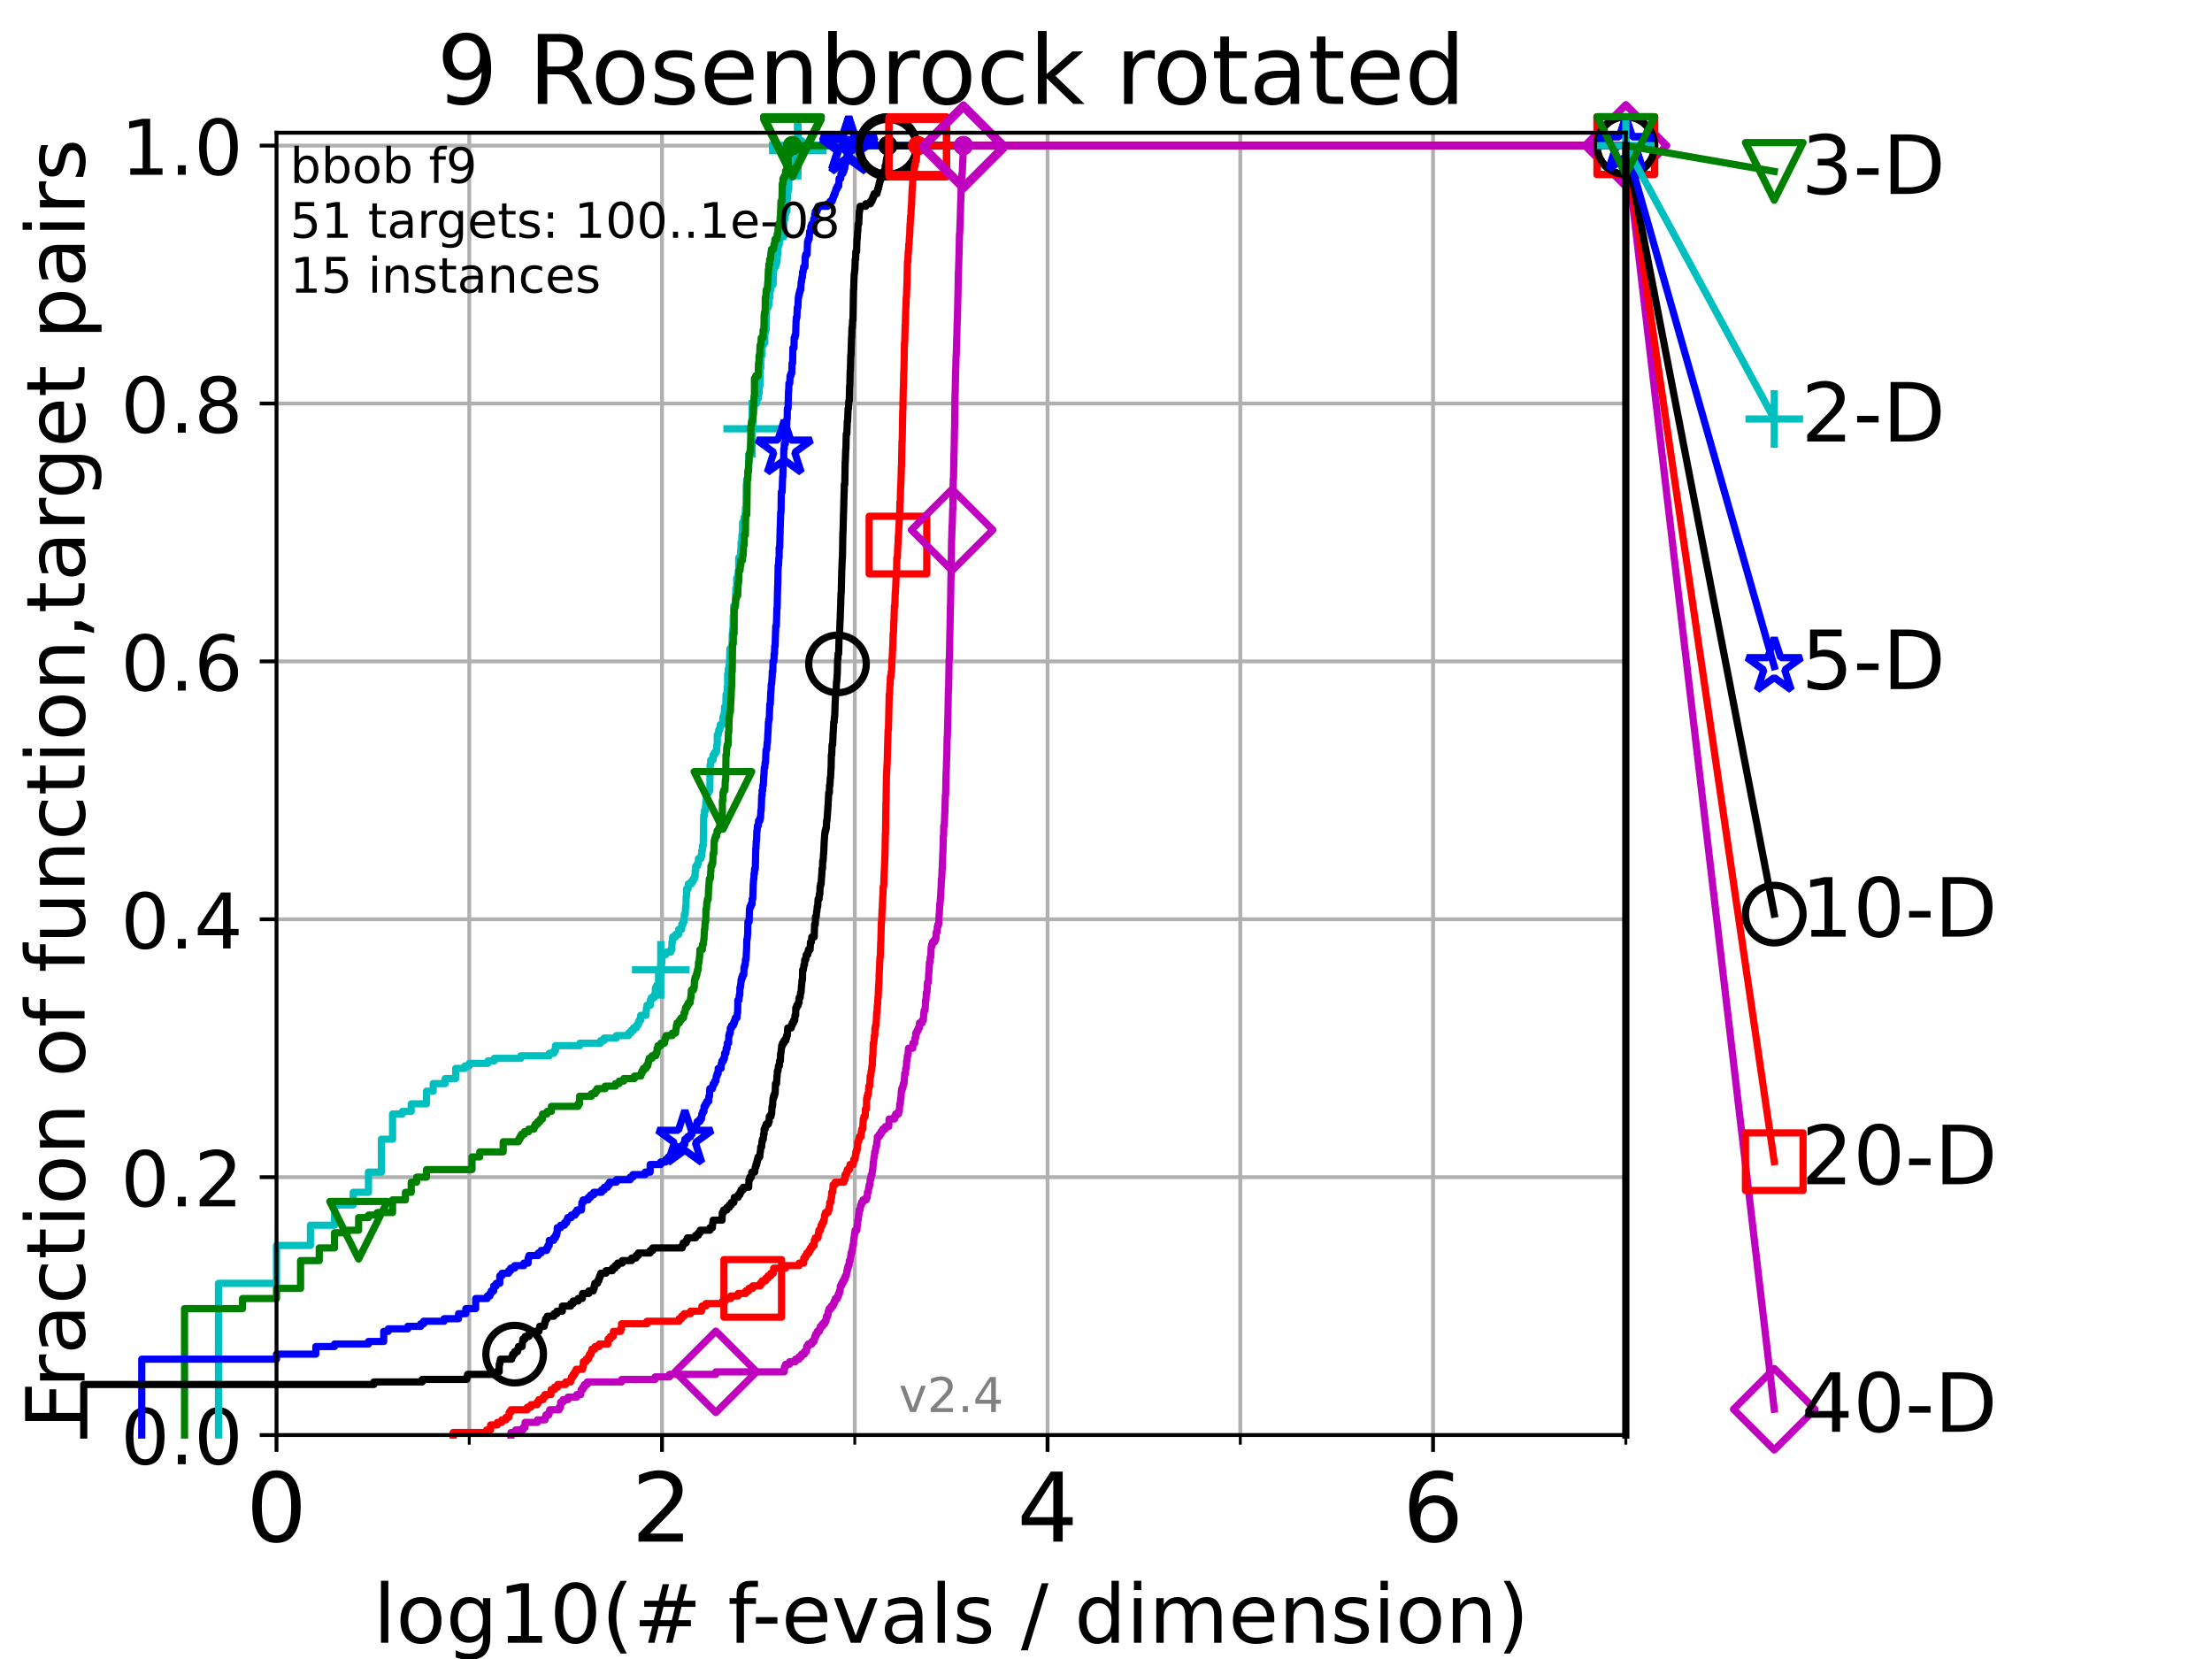 <?xml version="1.0" encoding="utf-8" standalone="no"?>
<!DOCTYPE svg PUBLIC "-//W3C//DTD SVG 1.1//EN"
  "http://www.w3.org/Graphics/SVG/1.1/DTD/svg11.dtd">
<!-- Created with matplotlib (https://matplotlib.org/) -->
<svg height="345.6pt" version="1.1" viewBox="0 0 460.8 345.6" width="460.8pt" xmlns="http://www.w3.org/2000/svg" xmlns:xlink="http://www.w3.org/1999/xlink">
 <defs>
  <style type="text/css">*{stroke-linecap:butt;stroke-linejoin:round;}</style>
 </defs>
 <g id="figure_1">
  <g id="patch_1">
   <path d="M 0 345.6 
L 460.8 345.6 
L 460.8 0 
L 0 0 
z
" style="fill:#ffffff;"/>
  </g>
  <g id="axes_1">
   <g id="patch_2">
    <path d="M 57.6 298.944 
L 338.688 298.944 
L 338.688 27.648 
L 57.6 27.648 
z
" style="fill:#ffffff;"/>
   </g>
   <g id="matplotlib.axis_1">
    <g id="xtick_1">
     <g id="line2d_1">
      <path clip-path="url(#pa82afcac48)" d="M 57.6 298.944 
L 57.6 27.648 
" style="fill:none;stroke:#b0b0b0;stroke-linecap:square;stroke-width:0.8;"/>
     </g>
     <g id="line2d_2">
      <defs>
       <path d="M 0 0 
L 0 3.5 
" id="mb281a63949" style="stroke:#000000;stroke-width:0.8;"/>
      </defs>
      <g>
       <use style="stroke:#000000;stroke-width:0.8;" x="57.6" xlink:href="#mb281a63949" y="298.944"/>
      </g>
     </g>
     <g id="text_1">
      <!-- 0 -->
      <g transform="translate(51.237 321.141)scale(0.2 -0.2)">
       <defs>
        <path d="M 31.781 66.406 
Q 24.172 66.406 20.328 58.906 
Q 16.5 51.422 16.5 36.375 
Q 16.5 21.391 20.328 13.891 
Q 24.172 6.391 31.781 6.391 
Q 39.453 6.391 43.281 13.891 
Q 47.125 21.391 47.125 36.375 
Q 47.125 51.422 43.281 58.906 
Q 39.453 66.406 31.781 66.406 
z
M 31.781 74.219 
Q 44.047 74.219 50.516 64.516 
Q 56.984 54.828 56.984 36.375 
Q 56.984 17.969 50.516 8.266 
Q 44.047 -1.422 31.781 -1.422 
Q 19.531 -1.422 13.062 8.266 
Q 6.594 17.969 6.594 36.375 
Q 6.594 54.828 13.062 64.516 
Q 19.531 74.219 31.781 74.219 
z
" id="DejaVuSans-48"/>
       </defs>
       <use xlink:href="#DejaVuSans-48"/>
      </g>
     </g>
    </g>
    <g id="xtick_2">
     <g id="line2d_3">
      <path clip-path="url(#pa82afcac48)" d="M 137.911 298.944 
L 137.911 27.648 
" style="fill:none;stroke:#b0b0b0;stroke-linecap:square;stroke-width:0.8;"/>
     </g>
     <g id="line2d_4">
      <g>
       <use style="stroke:#000000;stroke-width:0.8;" x="137.911" xlink:href="#mb281a63949" y="298.944"/>
      </g>
     </g>
     <g id="text_2">
      <!-- 2 -->
      <g transform="translate(131.548 321.141)scale(0.2 -0.2)">
       <defs>
        <path d="M 19.188 8.297 
L 53.609 8.297 
L 53.609 0 
L 7.328 0 
L 7.328 8.297 
Q 12.938 14.109 22.625 23.891 
Q 32.328 33.688 34.812 36.531 
Q 39.547 41.844 41.422 45.531 
Q 43.312 49.219 43.312 52.781 
Q 43.312 58.594 39.234 62.25 
Q 35.156 65.922 28.609 65.922 
Q 23.969 65.922 18.812 64.312 
Q 13.672 62.703 7.812 59.422 
L 7.812 69.391 
Q 13.766 71.781 18.938 73 
Q 24.125 74.219 28.422 74.219 
Q 39.75 74.219 46.484 68.547 
Q 53.219 62.891 53.219 53.422 
Q 53.219 48.922 51.531 44.891 
Q 49.859 40.875 45.406 35.406 
Q 44.188 33.984 37.641 27.219 
Q 31.109 20.453 19.188 8.297 
z
" id="DejaVuSans-50"/>
       </defs>
       <use xlink:href="#DejaVuSans-50"/>
      </g>
     </g>
    </g>
    <g id="xtick_3">
     <g id="line2d_5">
      <path clip-path="url(#pa82afcac48)" d="M 218.222 298.944 
L 218.222 27.648 
" style="fill:none;stroke:#b0b0b0;stroke-linecap:square;stroke-width:0.8;"/>
     </g>
     <g id="line2d_6">
      <g>
       <use style="stroke:#000000;stroke-width:0.8;" x="218.222" xlink:href="#mb281a63949" y="298.944"/>
      </g>
     </g>
     <g id="text_3">
      <!-- 4 -->
      <g transform="translate(211.859 321.141)scale(0.2 -0.2)">
       <defs>
        <path d="M 37.797 64.312 
L 12.891 25.391 
L 37.797 25.391 
z
M 35.203 72.906 
L 47.609 72.906 
L 47.609 25.391 
L 58.016 25.391 
L 58.016 17.188 
L 47.609 17.188 
L 47.609 0 
L 37.797 0 
L 37.797 17.188 
L 4.891 17.188 
L 4.891 26.703 
z
" id="DejaVuSans-52"/>
       </defs>
       <use xlink:href="#DejaVuSans-52"/>
      </g>
     </g>
    </g>
    <g id="xtick_4">
     <g id="line2d_7">
      <path clip-path="url(#pa82afcac48)" d="M 298.533 298.944 
L 298.533 27.648 
" style="fill:none;stroke:#b0b0b0;stroke-linecap:square;stroke-width:0.8;"/>
     </g>
     <g id="line2d_8">
      <g>
       <use style="stroke:#000000;stroke-width:0.8;" x="298.533" xlink:href="#mb281a63949" y="298.944"/>
      </g>
     </g>
     <g id="text_4">
      <!-- 6 -->
      <g transform="translate(292.17 321.141)scale(0.2 -0.2)">
       <defs>
        <path d="M 33.016 40.375 
Q 26.375 40.375 22.484 35.828 
Q 18.609 31.297 18.609 23.391 
Q 18.609 15.531 22.484 10.953 
Q 26.375 6.391 33.016 6.391 
Q 39.656 6.391 43.531 10.953 
Q 47.406 15.531 47.406 23.391 
Q 47.406 31.297 43.531 35.828 
Q 39.656 40.375 33.016 40.375 
z
M 52.594 71.297 
L 52.594 62.312 
Q 48.875 64.062 45.094 64.984 
Q 41.312 65.922 37.594 65.922 
Q 27.828 65.922 22.672 59.328 
Q 17.531 52.734 16.797 39.406 
Q 19.672 43.656 24.016 45.922 
Q 28.375 48.188 33.594 48.188 
Q 44.578 48.188 50.953 41.516 
Q 57.328 34.859 57.328 23.391 
Q 57.328 12.156 50.688 5.359 
Q 44.047 -1.422 33.016 -1.422 
Q 20.359 -1.422 13.672 8.266 
Q 6.984 17.969 6.984 36.375 
Q 6.984 53.656 15.188 63.938 
Q 23.391 74.219 37.203 74.219 
Q 40.922 74.219 44.703 73.484 
Q 48.484 72.75 52.594 71.297 
z
" id="DejaVuSans-54"/>
       </defs>
       <use xlink:href="#DejaVuSans-54"/>
      </g>
     </g>
    </g>
    <g id="xtick_5">
     <g id="line2d_9">
      <path clip-path="url(#pa82afcac48)" d="M 97.755 298.944 
L 97.755 27.648 
" style="fill:none;stroke:#b0b0b0;stroke-linecap:square;stroke-width:0.8;"/>
     </g>
     <g id="line2d_10">
      <defs>
       <path d="M 0 0 
L 0 2 
" id="mb080edd13c" style="stroke:#000000;stroke-width:0.6;"/>
      </defs>
      <g>
       <use style="stroke:#000000;stroke-width:0.6;" x="97.755" xlink:href="#mb080edd13c" y="298.944"/>
      </g>
     </g>
    </g>
    <g id="xtick_6">
     <g id="line2d_11">
      <path clip-path="url(#pa82afcac48)" d="M 178.066 298.944 
L 178.066 27.648 
" style="fill:none;stroke:#b0b0b0;stroke-linecap:square;stroke-width:0.8;"/>
     </g>
     <g id="line2d_12">
      <g>
       <use style="stroke:#000000;stroke-width:0.6;" x="178.066" xlink:href="#mb080edd13c" y="298.944"/>
      </g>
     </g>
    </g>
    <g id="xtick_7">
     <g id="line2d_13">
      <path clip-path="url(#pa82afcac48)" d="M 258.377 298.944 
L 258.377 27.648 
" style="fill:none;stroke:#b0b0b0;stroke-linecap:square;stroke-width:0.8;"/>
     </g>
     <g id="line2d_14">
      <g>
       <use style="stroke:#000000;stroke-width:0.6;" x="258.377" xlink:href="#mb080edd13c" y="298.944"/>
      </g>
     </g>
    </g>
    <g id="xtick_8">
     <g id="line2d_15">
      <path clip-path="url(#pa82afcac48)" d="M 338.688 298.944 
L 338.688 27.648 
" style="fill:none;stroke:#b0b0b0;stroke-linecap:square;stroke-width:0.8;"/>
     </g>
     <g id="line2d_16">
      <g>
       <use style="stroke:#000000;stroke-width:0.6;" x="338.688" xlink:href="#mb080edd13c" y="298.944"/>
      </g>
     </g>
    </g>
    <g id="text_5">
     <!-- log10(# f-evals / dimension) -->
     <g transform="translate(77.764 342.218)scale(0.17 -0.17)">
      <defs>
       <path d="M 9.422 75.984 
L 18.406 75.984 
L 18.406 0 
L 9.422 0 
z
" id="DejaVuSans-108"/>
       <path d="M 30.609 48.391 
Q 23.391 48.391 19.188 42.75 
Q 14.984 37.109 14.984 27.297 
Q 14.984 17.484 19.156 11.844 
Q 23.344 6.203 30.609 6.203 
Q 37.797 6.203 41.984 11.859 
Q 46.188 17.531 46.188 27.297 
Q 46.188 37.016 41.984 42.703 
Q 37.797 48.391 30.609 48.391 
z
M 30.609 56 
Q 42.328 56 49.016 48.375 
Q 55.719 40.766 55.719 27.297 
Q 55.719 13.875 49.016 6.219 
Q 42.328 -1.422 30.609 -1.422 
Q 18.844 -1.422 12.172 6.219 
Q 5.516 13.875 5.516 27.297 
Q 5.516 40.766 12.172 48.375 
Q 18.844 56 30.609 56 
z
" id="DejaVuSans-111"/>
       <path d="M 45.406 27.984 
Q 45.406 37.75 41.375 43.109 
Q 37.359 48.484 30.078 48.484 
Q 22.859 48.484 18.828 43.109 
Q 14.797 37.75 14.797 27.984 
Q 14.797 18.266 18.828 12.891 
Q 22.859 7.516 30.078 7.516 
Q 37.359 7.516 41.375 12.891 
Q 45.406 18.266 45.406 27.984 
z
M 54.391 6.781 
Q 54.391 -7.172 48.188 -13.984 
Q 42 -20.797 29.203 -20.797 
Q 24.469 -20.797 20.266 -20.094 
Q 16.062 -19.391 12.109 -17.922 
L 12.109 -9.188 
Q 16.062 -11.328 19.922 -12.344 
Q 23.781 -13.375 27.781 -13.375 
Q 36.625 -13.375 41.016 -8.766 
Q 45.406 -4.156 45.406 5.172 
L 45.406 9.625 
Q 42.625 4.781 38.281 2.391 
Q 33.938 0 27.875 0 
Q 17.828 0 11.672 7.656 
Q 5.516 15.328 5.516 27.984 
Q 5.516 40.672 11.672 48.328 
Q 17.828 56 27.875 56 
Q 33.938 56 38.281 53.609 
Q 42.625 51.219 45.406 46.391 
L 45.406 54.688 
L 54.391 54.688 
z
" id="DejaVuSans-103"/>
       <path d="M 12.406 8.297 
L 28.516 8.297 
L 28.516 63.922 
L 10.984 60.406 
L 10.984 69.391 
L 28.422 72.906 
L 38.281 72.906 
L 38.281 8.297 
L 54.391 8.297 
L 54.391 0 
L 12.406 0 
z
" id="DejaVuSans-49"/>
       <path d="M 31 75.875 
Q 24.469 64.656 21.281 53.656 
Q 18.109 42.672 18.109 31.391 
Q 18.109 20.125 21.312 9.062 
Q 24.516 -2 31 -13.188 
L 23.188 -13.188 
Q 15.875 -1.703 12.234 9.375 
Q 8.594 20.453 8.594 31.391 
Q 8.594 42.281 12.203 53.312 
Q 15.828 64.359 23.188 75.875 
z
" id="DejaVuSans-40"/>
       <path d="M 51.125 44 
L 36.922 44 
L 32.812 27.688 
L 47.125 27.688 
z
M 43.797 71.781 
L 38.719 51.516 
L 52.984 51.516 
L 58.109 71.781 
L 65.922 71.781 
L 60.891 51.516 
L 76.125 51.516 
L 76.125 44 
L 58.984 44 
L 54.984 27.688 
L 70.516 27.688 
L 70.516 20.219 
L 53.078 20.219 
L 48 0 
L 40.188 0 
L 45.219 20.219 
L 30.906 20.219 
L 25.875 0 
L 18.016 0 
L 23.094 20.219 
L 7.719 20.219 
L 7.719 27.688 
L 24.906 27.688 
L 29 44 
L 13.281 44 
L 13.281 51.516 
L 30.906 51.516 
L 35.891 71.781 
z
" id="DejaVuSans-35"/>
       <path id="DejaVuSans-32"/>
       <path d="M 37.109 75.984 
L 37.109 68.5 
L 28.516 68.5 
Q 23.688 68.5 21.797 66.547 
Q 19.922 64.594 19.922 59.516 
L 19.922 54.688 
L 34.719 54.688 
L 34.719 47.703 
L 19.922 47.703 
L 19.922 0 
L 10.891 0 
L 10.891 47.703 
L 2.297 47.703 
L 2.297 54.688 
L 10.891 54.688 
L 10.891 58.5 
Q 10.891 67.625 15.141 71.797 
Q 19.391 75.984 28.609 75.984 
z
" id="DejaVuSans-102"/>
       <path d="M 4.891 31.391 
L 31.203 31.391 
L 31.203 23.391 
L 4.891 23.391 
z
" id="DejaVuSans-45"/>
       <path d="M 56.203 29.594 
L 56.203 25.203 
L 14.891 25.203 
Q 15.484 15.922 20.484 11.062 
Q 25.484 6.203 34.422 6.203 
Q 39.594 6.203 44.453 7.469 
Q 49.312 8.734 54.109 11.281 
L 54.109 2.781 
Q 49.266 0.734 44.188 -0.344 
Q 39.109 -1.422 33.891 -1.422 
Q 20.797 -1.422 13.156 6.188 
Q 5.516 13.812 5.516 26.812 
Q 5.516 40.234 12.766 48.109 
Q 20.016 56 32.328 56 
Q 43.359 56 49.781 48.891 
Q 56.203 41.797 56.203 29.594 
z
M 47.219 32.234 
Q 47.125 39.594 43.094 43.984 
Q 39.062 48.391 32.422 48.391 
Q 24.906 48.391 20.391 44.141 
Q 15.875 39.891 15.188 32.172 
z
" id="DejaVuSans-101"/>
       <path d="M 2.984 54.688 
L 12.5 54.688 
L 29.594 8.797 
L 46.688 54.688 
L 56.203 54.688 
L 35.688 0 
L 23.484 0 
z
" id="DejaVuSans-118"/>
       <path d="M 34.281 27.484 
Q 23.391 27.484 19.188 25 
Q 14.984 22.516 14.984 16.5 
Q 14.984 11.719 18.141 8.906 
Q 21.297 6.109 26.703 6.109 
Q 34.188 6.109 38.703 11.406 
Q 43.219 16.703 43.219 25.484 
L 43.219 27.484 
z
M 52.203 31.203 
L 52.203 0 
L 43.219 0 
L 43.219 8.297 
Q 40.141 3.328 35.547 0.953 
Q 30.953 -1.422 24.312 -1.422 
Q 15.922 -1.422 10.953 3.297 
Q 6 8.016 6 15.922 
Q 6 25.141 12.172 29.828 
Q 18.359 34.516 30.609 34.516 
L 43.219 34.516 
L 43.219 35.406 
Q 43.219 41.609 39.141 45 
Q 35.062 48.391 27.688 48.391 
Q 23 48.391 18.547 47.266 
Q 14.109 46.141 10.016 43.891 
L 10.016 52.203 
Q 14.938 54.109 19.578 55.047 
Q 24.219 56 28.609 56 
Q 40.484 56 46.344 49.844 
Q 52.203 43.703 52.203 31.203 
z
" id="DejaVuSans-97"/>
       <path d="M 44.281 53.078 
L 44.281 44.578 
Q 40.484 46.531 36.375 47.5 
Q 32.281 48.484 27.875 48.484 
Q 21.188 48.484 17.844 46.438 
Q 14.5 44.391 14.5 40.281 
Q 14.5 37.156 16.891 35.375 
Q 19.281 33.594 26.516 31.984 
L 29.594 31.297 
Q 39.156 29.25 43.188 25.516 
Q 47.219 21.781 47.219 15.094 
Q 47.219 7.469 41.188 3.016 
Q 35.156 -1.422 24.609 -1.422 
Q 20.219 -1.422 15.453 -0.562 
Q 10.688 0.297 5.422 2 
L 5.422 11.281 
Q 10.406 8.688 15.234 7.391 
Q 20.062 6.109 24.812 6.109 
Q 31.156 6.109 34.562 8.281 
Q 37.984 10.453 37.984 14.406 
Q 37.984 18.062 35.516 20.016 
Q 33.062 21.969 24.703 23.781 
L 21.578 24.516 
Q 13.234 26.266 9.516 29.906 
Q 5.812 33.547 5.812 39.891 
Q 5.812 47.609 11.281 51.797 
Q 16.75 56 26.812 56 
Q 31.781 56 36.172 55.266 
Q 40.578 54.547 44.281 53.078 
z
" id="DejaVuSans-115"/>
       <path d="M 25.391 72.906 
L 33.688 72.906 
L 8.297 -9.281 
L 0 -9.281 
z
" id="DejaVuSans-47"/>
       <path d="M 45.406 46.391 
L 45.406 75.984 
L 54.391 75.984 
L 54.391 0 
L 45.406 0 
L 45.406 8.203 
Q 42.578 3.328 38.25 0.953 
Q 33.938 -1.422 27.875 -1.422 
Q 17.969 -1.422 11.734 6.484 
Q 5.516 14.406 5.516 27.297 
Q 5.516 40.188 11.734 48.094 
Q 17.969 56 27.875 56 
Q 33.938 56 38.25 53.625 
Q 42.578 51.266 45.406 46.391 
z
M 14.797 27.297 
Q 14.797 17.391 18.875 11.75 
Q 22.953 6.109 30.078 6.109 
Q 37.203 6.109 41.297 11.75 
Q 45.406 17.391 45.406 27.297 
Q 45.406 37.203 41.297 42.844 
Q 37.203 48.484 30.078 48.484 
Q 22.953 48.484 18.875 42.844 
Q 14.797 37.203 14.797 27.297 
z
" id="DejaVuSans-100"/>
       <path d="M 9.422 54.688 
L 18.406 54.688 
L 18.406 0 
L 9.422 0 
z
M 9.422 75.984 
L 18.406 75.984 
L 18.406 64.594 
L 9.422 64.594 
z
" id="DejaVuSans-105"/>
       <path d="M 52 44.188 
Q 55.375 50.25 60.062 53.125 
Q 64.75 56 71.094 56 
Q 79.641 56 84.281 50.016 
Q 88.922 44.047 88.922 33.016 
L 88.922 0 
L 79.891 0 
L 79.891 32.719 
Q 79.891 40.578 77.094 44.375 
Q 74.312 48.188 68.609 48.188 
Q 61.625 48.188 57.562 43.547 
Q 53.516 38.922 53.516 30.906 
L 53.516 0 
L 44.484 0 
L 44.484 32.719 
Q 44.484 40.625 41.703 44.406 
Q 38.922 48.188 33.109 48.188 
Q 26.219 48.188 22.156 43.531 
Q 18.109 38.875 18.109 30.906 
L 18.109 0 
L 9.078 0 
L 9.078 54.688 
L 18.109 54.688 
L 18.109 46.188 
Q 21.188 51.219 25.484 53.609 
Q 29.781 56 35.688 56 
Q 41.656 56 45.828 52.969 
Q 50 49.953 52 44.188 
z
" id="DejaVuSans-109"/>
       <path d="M 54.891 33.016 
L 54.891 0 
L 45.906 0 
L 45.906 32.719 
Q 45.906 40.484 42.875 44.328 
Q 39.844 48.188 33.797 48.188 
Q 26.516 48.188 22.312 43.547 
Q 18.109 38.922 18.109 30.906 
L 18.109 0 
L 9.078 0 
L 9.078 54.688 
L 18.109 54.688 
L 18.109 46.188 
Q 21.344 51.125 25.703 53.562 
Q 30.078 56 35.797 56 
Q 45.219 56 50.047 50.172 
Q 54.891 44.344 54.891 33.016 
z
" id="DejaVuSans-110"/>
       <path d="M 8.016 75.875 
L 15.828 75.875 
Q 23.141 64.359 26.781 53.312 
Q 30.422 42.281 30.422 31.391 
Q 30.422 20.453 26.781 9.375 
Q 23.141 -1.703 15.828 -13.188 
L 8.016 -13.188 
Q 14.5 -2 17.703 9.062 
Q 20.906 20.125 20.906 31.391 
Q 20.906 42.672 17.703 53.656 
Q 14.5 64.656 8.016 75.875 
z
" id="DejaVuSans-41"/>
      </defs>
      <use xlink:href="#DejaVuSans-108"/>
      <use x="27.783" xlink:href="#DejaVuSans-111"/>
      <use x="88.965" xlink:href="#DejaVuSans-103"/>
      <use x="152.441" xlink:href="#DejaVuSans-49"/>
      <use x="216.064" xlink:href="#DejaVuSans-48"/>
      <use x="279.688" xlink:href="#DejaVuSans-40"/>
      <use x="318.701" xlink:href="#DejaVuSans-35"/>
      <use x="402.49" xlink:href="#DejaVuSans-32"/>
      <use x="434.277" xlink:href="#DejaVuSans-102"/>
      <use x="463.982" xlink:href="#DejaVuSans-45"/>
      <use x="500.066" xlink:href="#DejaVuSans-101"/>
      <use x="561.59" xlink:href="#DejaVuSans-118"/>
      <use x="620.77" xlink:href="#DejaVuSans-97"/>
      <use x="682.049" xlink:href="#DejaVuSans-108"/>
      <use x="709.832" xlink:href="#DejaVuSans-115"/>
      <use x="761.932" xlink:href="#DejaVuSans-32"/>
      <use x="793.719" xlink:href="#DejaVuSans-47"/>
      <use x="827.41" xlink:href="#DejaVuSans-32"/>
      <use x="859.197" xlink:href="#DejaVuSans-100"/>
      <use x="922.674" xlink:href="#DejaVuSans-105"/>
      <use x="950.457" xlink:href="#DejaVuSans-109"/>
      <use x="1047.869" xlink:href="#DejaVuSans-101"/>
      <use x="1109.393" xlink:href="#DejaVuSans-110"/>
      <use x="1172.771" xlink:href="#DejaVuSans-115"/>
      <use x="1224.871" xlink:href="#DejaVuSans-105"/>
      <use x="1252.654" xlink:href="#DejaVuSans-111"/>
      <use x="1313.836" xlink:href="#DejaVuSans-110"/>
      <use x="1377.215" xlink:href="#DejaVuSans-41"/>
     </g>
    </g>
   </g>
   <g id="matplotlib.axis_2">
    <g id="ytick_1">
     <g id="line2d_17">
      <path clip-path="url(#pa82afcac48)" d="M 57.6 298.944 
L 338.688 298.944 
" style="fill:none;stroke:#b0b0b0;stroke-linecap:square;stroke-width:0.8;"/>
     </g>
     <g id="line2d_18">
      <defs>
       <path d="M 0 0 
L -3.5 0 
" id="mb6da9c7ff2" style="stroke:#000000;stroke-width:0.8;"/>
      </defs>
      <g>
       <use style="stroke:#000000;stroke-width:0.8;" x="57.6" xlink:href="#mb6da9c7ff2" y="298.944"/>
      </g>
     </g>
     <g id="text_6">
      <!-- 0.0 -->
      <g transform="translate(25.155 305.023)scale(0.16 -0.16)">
       <defs>
        <path d="M 10.688 12.406 
L 21 12.406 
L 21 0 
L 10.688 0 
z
" id="DejaVuSans-46"/>
       </defs>
       <use xlink:href="#DejaVuSans-48"/>
       <use x="63.623" xlink:href="#DejaVuSans-46"/>
       <use x="95.41" xlink:href="#DejaVuSans-48"/>
      </g>
     </g>
    </g>
    <g id="ytick_2">
     <g id="line2d_19">
      <path clip-path="url(#pa82afcac48)" d="M 57.6 245.222 
L 338.688 245.222 
" style="fill:none;stroke:#b0b0b0;stroke-linecap:square;stroke-width:0.8;"/>
     </g>
     <g id="line2d_20">
      <g>
       <use style="stroke:#000000;stroke-width:0.8;" x="57.6" xlink:href="#mb6da9c7ff2" y="245.222"/>
      </g>
     </g>
     <g id="text_7">
      <!-- 0.2 -->
      <g transform="translate(25.155 251.301)scale(0.16 -0.16)">
       <use xlink:href="#DejaVuSans-48"/>
       <use x="63.623" xlink:href="#DejaVuSans-46"/>
       <use x="95.41" xlink:href="#DejaVuSans-50"/>
      </g>
     </g>
    </g>
    <g id="ytick_3">
     <g id="line2d_21">
      <path clip-path="url(#pa82afcac48)" d="M 57.6 191.5 
L 338.688 191.5 
" style="fill:none;stroke:#b0b0b0;stroke-linecap:square;stroke-width:0.8;"/>
     </g>
     <g id="line2d_22">
      <g>
       <use style="stroke:#000000;stroke-width:0.8;" x="57.6" xlink:href="#mb6da9c7ff2" y="191.5"/>
      </g>
     </g>
     <g id="text_8">
      <!-- 0.4 -->
      <g transform="translate(25.155 197.579)scale(0.16 -0.16)">
       <use xlink:href="#DejaVuSans-48"/>
       <use x="63.623" xlink:href="#DejaVuSans-46"/>
       <use x="95.41" xlink:href="#DejaVuSans-52"/>
      </g>
     </g>
    </g>
    <g id="ytick_4">
     <g id="line2d_23">
      <path clip-path="url(#pa82afcac48)" d="M 57.6 137.778 
L 338.688 137.778 
" style="fill:none;stroke:#b0b0b0;stroke-linecap:square;stroke-width:0.8;"/>
     </g>
     <g id="line2d_24">
      <g>
       <use style="stroke:#000000;stroke-width:0.8;" x="57.6" xlink:href="#mb6da9c7ff2" y="137.778"/>
      </g>
     </g>
     <g id="text_9">
      <!-- 0.6 -->
      <g transform="translate(25.155 143.857)scale(0.16 -0.16)">
       <use xlink:href="#DejaVuSans-48"/>
       <use x="63.623" xlink:href="#DejaVuSans-46"/>
       <use x="95.41" xlink:href="#DejaVuSans-54"/>
      </g>
     </g>
    </g>
    <g id="ytick_5">
     <g id="line2d_25">
      <path clip-path="url(#pa82afcac48)" d="M 57.6 84.056 
L 338.688 84.056 
" style="fill:none;stroke:#b0b0b0;stroke-linecap:square;stroke-width:0.8;"/>
     </g>
     <g id="line2d_26">
      <g>
       <use style="stroke:#000000;stroke-width:0.8;" x="57.6" xlink:href="#mb6da9c7ff2" y="84.056"/>
      </g>
     </g>
     <g id="text_10">
      <!-- 0.8 -->
      <g transform="translate(25.155 90.135)scale(0.16 -0.16)">
       <defs>
        <path d="M 31.781 34.625 
Q 24.75 34.625 20.719 30.859 
Q 16.703 27.094 16.703 20.516 
Q 16.703 13.922 20.719 10.156 
Q 24.75 6.391 31.781 6.391 
Q 38.812 6.391 42.859 10.172 
Q 46.922 13.969 46.922 20.516 
Q 46.922 27.094 42.891 30.859 
Q 38.875 34.625 31.781 34.625 
z
M 21.922 38.812 
Q 15.578 40.375 12.031 44.719 
Q 8.5 49.078 8.5 55.328 
Q 8.5 64.062 14.719 69.141 
Q 20.953 74.219 31.781 74.219 
Q 42.672 74.219 48.875 69.141 
Q 55.078 64.062 55.078 55.328 
Q 55.078 49.078 51.531 44.719 
Q 48 40.375 41.703 38.812 
Q 48.828 37.156 52.797 32.312 
Q 56.781 27.484 56.781 20.516 
Q 56.781 9.906 50.312 4.234 
Q 43.844 -1.422 31.781 -1.422 
Q 19.734 -1.422 13.25 4.234 
Q 6.781 9.906 6.781 20.516 
Q 6.781 27.484 10.781 32.312 
Q 14.797 37.156 21.922 38.812 
z
M 18.312 54.391 
Q 18.312 48.734 21.844 45.562 
Q 25.391 42.391 31.781 42.391 
Q 38.141 42.391 41.719 45.562 
Q 45.312 48.734 45.312 54.391 
Q 45.312 60.062 41.719 63.234 
Q 38.141 66.406 31.781 66.406 
Q 25.391 66.406 21.844 63.234 
Q 18.312 60.062 18.312 54.391 
z
" id="DejaVuSans-56"/>
       </defs>
       <use xlink:href="#DejaVuSans-48"/>
       <use x="63.623" xlink:href="#DejaVuSans-46"/>
       <use x="95.41" xlink:href="#DejaVuSans-56"/>
      </g>
     </g>
    </g>
    <g id="ytick_6">
     <g id="line2d_27">
      <path clip-path="url(#pa82afcac48)" d="M 57.6 30.334 
L 338.688 30.334 
" style="fill:none;stroke:#b0b0b0;stroke-linecap:square;stroke-width:0.8;"/>
     </g>
     <g id="line2d_28">
      <g>
       <use style="stroke:#000000;stroke-width:0.8;" x="57.6" xlink:href="#mb6da9c7ff2" y="30.334"/>
      </g>
     </g>
     <g id="text_11">
      <!-- 1.0 -->
      <g transform="translate(25.155 36.413)scale(0.16 -0.16)">
       <use xlink:href="#DejaVuSans-49"/>
       <use x="63.623" xlink:href="#DejaVuSans-46"/>
       <use x="95.41" xlink:href="#DejaVuSans-48"/>
      </g>
     </g>
    </g>
    <g id="text_12">
     <!-- Fraction of function,target pairs -->
     <g transform="translate(17.62 297.681)rotate(-90)scale(0.17 -0.17)">
      <defs>
       <path d="M 9.812 72.906 
L 51.703 72.906 
L 51.703 64.594 
L 19.672 64.594 
L 19.672 43.109 
L 48.578 43.109 
L 48.578 34.812 
L 19.672 34.812 
L 19.672 0 
L 9.812 0 
z
" id="DejaVuSans-70"/>
       <path d="M 41.109 46.297 
Q 39.594 47.172 37.812 47.578 
Q 36.031 48 33.891 48 
Q 26.266 48 22.188 43.047 
Q 18.109 38.094 18.109 28.812 
L 18.109 0 
L 9.078 0 
L 9.078 54.688 
L 18.109 54.688 
L 18.109 46.188 
Q 20.953 51.172 25.484 53.578 
Q 30.031 56 36.531 56 
Q 37.453 56 38.578 55.875 
Q 39.703 55.766 41.062 55.516 
z
" id="DejaVuSans-114"/>
       <path d="M 48.781 52.594 
L 48.781 44.188 
Q 44.969 46.297 41.141 47.344 
Q 37.312 48.391 33.406 48.391 
Q 24.656 48.391 19.812 42.844 
Q 14.984 37.312 14.984 27.297 
Q 14.984 17.281 19.812 11.734 
Q 24.656 6.203 33.406 6.203 
Q 37.312 6.203 41.141 7.25 
Q 44.969 8.297 48.781 10.406 
L 48.781 2.094 
Q 45.016 0.344 40.984 -0.531 
Q 36.969 -1.422 32.422 -1.422 
Q 20.062 -1.422 12.781 6.344 
Q 5.516 14.109 5.516 27.297 
Q 5.516 40.672 12.859 48.328 
Q 20.219 56 33.016 56 
Q 37.156 56 41.109 55.141 
Q 45.062 54.297 48.781 52.594 
z
" id="DejaVuSans-99"/>
       <path d="M 18.312 70.219 
L 18.312 54.688 
L 36.812 54.688 
L 36.812 47.703 
L 18.312 47.703 
L 18.312 18.016 
Q 18.312 11.328 20.141 9.422 
Q 21.969 7.516 27.594 7.516 
L 36.812 7.516 
L 36.812 0 
L 27.594 0 
Q 17.188 0 13.234 3.875 
Q 9.281 7.766 9.281 18.016 
L 9.281 47.703 
L 2.688 47.703 
L 2.688 54.688 
L 9.281 54.688 
L 9.281 70.219 
z
" id="DejaVuSans-116"/>
       <path d="M 8.5 21.578 
L 8.5 54.688 
L 17.484 54.688 
L 17.484 21.922 
Q 17.484 14.156 20.5 10.266 
Q 23.531 6.391 29.594 6.391 
Q 36.859 6.391 41.078 11.031 
Q 45.312 15.672 45.312 23.688 
L 45.312 54.688 
L 54.297 54.688 
L 54.297 0 
L 45.312 0 
L 45.312 8.406 
Q 42.047 3.422 37.719 1 
Q 33.406 -1.422 27.688 -1.422 
Q 18.266 -1.422 13.375 4.438 
Q 8.5 10.297 8.5 21.578 
z
M 31.109 56 
z
" id="DejaVuSans-117"/>
       <path d="M 11.719 12.406 
L 22.016 12.406 
L 22.016 4 
L 14.016 -11.625 
L 7.719 -11.625 
L 11.719 4 
z
" id="DejaVuSans-44"/>
       <path d="M 18.109 8.203 
L 18.109 -20.797 
L 9.078 -20.797 
L 9.078 54.688 
L 18.109 54.688 
L 18.109 46.391 
Q 20.953 51.266 25.266 53.625 
Q 29.594 56 35.594 56 
Q 45.562 56 51.781 48.094 
Q 58.016 40.188 58.016 27.297 
Q 58.016 14.406 51.781 6.484 
Q 45.562 -1.422 35.594 -1.422 
Q 29.594 -1.422 25.266 0.953 
Q 20.953 3.328 18.109 8.203 
z
M 48.688 27.297 
Q 48.688 37.203 44.609 42.844 
Q 40.531 48.484 33.406 48.484 
Q 26.266 48.484 22.188 42.844 
Q 18.109 37.203 18.109 27.297 
Q 18.109 17.391 22.188 11.75 
Q 26.266 6.109 33.406 6.109 
Q 40.531 6.109 44.609 11.75 
Q 48.688 17.391 48.688 27.297 
z
" id="DejaVuSans-112"/>
      </defs>
      <use xlink:href="#DejaVuSans-70"/>
      <use x="50.27" xlink:href="#DejaVuSans-114"/>
      <use x="91.383" xlink:href="#DejaVuSans-97"/>
      <use x="152.662" xlink:href="#DejaVuSans-99"/>
      <use x="207.643" xlink:href="#DejaVuSans-116"/>
      <use x="246.852" xlink:href="#DejaVuSans-105"/>
      <use x="274.635" xlink:href="#DejaVuSans-111"/>
      <use x="335.816" xlink:href="#DejaVuSans-110"/>
      <use x="399.195" xlink:href="#DejaVuSans-32"/>
      <use x="430.982" xlink:href="#DejaVuSans-111"/>
      <use x="492.164" xlink:href="#DejaVuSans-102"/>
      <use x="527.369" xlink:href="#DejaVuSans-32"/>
      <use x="559.156" xlink:href="#DejaVuSans-102"/>
      <use x="594.361" xlink:href="#DejaVuSans-117"/>
      <use x="657.74" xlink:href="#DejaVuSans-110"/>
      <use x="721.119" xlink:href="#DejaVuSans-99"/>
      <use x="776.1" xlink:href="#DejaVuSans-116"/>
      <use x="815.309" xlink:href="#DejaVuSans-105"/>
      <use x="843.092" xlink:href="#DejaVuSans-111"/>
      <use x="904.273" xlink:href="#DejaVuSans-110"/>
      <use x="967.652" xlink:href="#DejaVuSans-44"/>
      <use x="999.439" xlink:href="#DejaVuSans-116"/>
      <use x="1038.648" xlink:href="#DejaVuSans-97"/>
      <use x="1099.928" xlink:href="#DejaVuSans-114"/>
      <use x="1139.291" xlink:href="#DejaVuSans-103"/>
      <use x="1202.768" xlink:href="#DejaVuSans-101"/>
      <use x="1264.291" xlink:href="#DejaVuSans-116"/>
      <use x="1303.5" xlink:href="#DejaVuSans-32"/>
      <use x="1335.287" xlink:href="#DejaVuSans-112"/>
      <use x="1398.764" xlink:href="#DejaVuSans-97"/>
      <use x="1460.043" xlink:href="#DejaVuSans-105"/>
      <use x="1487.826" xlink:href="#DejaVuSans-114"/>
      <use x="1528.939" xlink:href="#DejaVuSans-115"/>
     </g>
    </g>
   </g>
   <g id="line2d_29">
    <defs>
     <path d="M 0 1.5 
C 0.398 1.5 0.779 1.342 1.061 1.061 
C 1.342 0.779 1.5 0.398 1.5 0 
C 1.5 -0.398 1.342 -0.779 1.061 -1.061 
C 0.779 -1.342 0.398 -1.5 0 -1.5 
C -0.398 -1.5 -0.779 -1.342 -1.061 -1.061 
C -1.342 -0.779 -1.5 -0.398 -1.5 0 
C -1.5 0.398 -1.342 0.779 -1.061 1.061 
C -0.779 1.342 -0.398 1.5 0 1.5 
z
" id="mfef6bdbac3" style="stroke:#00bfbf;"/>
    </defs>
    <g>
     <use style="fill:#00bfbf;stroke:#00bfbf;" x="166.204" xlink:href="#mfef6bdbac3" y="30.334"/>
     <use style="fill:#00bfbf;stroke:#00bfbf;" x="166.204" xlink:href="#mfef6bdbac3" y="30.334"/>
    </g>
   </g>
   <g id="line2d_30">
    <path d="M 45.512 298.944 
L 45.512 267.343 
L 57.6 267.343 
L 57.6 259.443 
L 64.671 259.443 
L 64.671 255.229 
L 69.688 255.229 
L 69.688 251.016 
L 73.579 251.016 
L 73.579 248.382 
L 76.759 248.382 
L 76.759 244.169 
L 79.447 244.169 
L 79.447 237.322 
L 81.776 237.322 
L 81.776 232.055 
L 83.83 232.055 
L 83.83 231.528 
L 85.667 231.528 
L 85.667 229.948 
L 88.847 229.948 
L 88.847 227.315 
L 90.243 227.315 
L 90.243 225.735 
L 92.738 225.735 
L 92.738 224.681 
L 94.921 224.681 
L 94.921 222.575 
L 96.861 222.575 
L 96.861 222.048 
L 97.755 222.048 
L 97.755 221.521 
L 101.647 221.521 
L 101.647 220.994 
L 102.989 220.994 
L 102.989 220.468 
L 108.484 220.468 
L 108.484 219.941 
L 114.419 219.941 
L 114.419 219.414 
L 115.397 219.414 
L 115.397 218.888 
L 115.711 218.888 
L 115.711 217.834 
L 120.806 217.834 
L 120.806 217.308 
L 125.111 217.308 
L 125.111 216.781 
L 125.823 216.781 
L 125.823 216.254 
L 128.411 216.254 
L 128.411 215.728 
L 130.927 215.728 
L 130.927 215.201 
L 131.44 215.201 
L 131.44 214.674 
L 131.938 214.674 
L 131.938 214.148 
L 132.542 214.148 
L 132.542 213.621 
L 132.894 213.621 
L 132.894 213.094 
L 133.125 213.094 
L 133.125 212.567 
L 133.466 212.567 
L 133.466 211.514 
L 134.556 211.514 
L 134.661 209.934 
L 134.766 209.934 
L 134.766 209.407 
L 135.482 209.407 
L 135.482 208.354 
L 135.682 208.354 
L 135.682 207.827 
L 136.266 207.827 
L 136.266 207.301 
L 136.457 207.301 
L 136.551 205.721 
L 136.832 205.721 
L 136.832 205.194 
L 137.199 205.194 
L 137.199 202.034 
L 137.647 202.034 
L 137.647 200.98 
L 137.823 200.98 
L 137.911 198.874 
L 138.678 198.874 
L 138.678 198.347 
L 139.731 198.347 
L 139.731 197.82 
L 139.965 197.82 
L 139.965 196.24 
L 140.119 196.24 
L 140.119 195.187 
L 140.723 195.187 
L 140.723 194.66 
L 141.379 194.66 
L 141.379 193.607 
L 142.01 193.607 
L 142.01 192.553 
L 142.284 192.553 
L 142.284 192.027 
L 142.486 192.027 
L 142.553 190.447 
L 142.753 190.447 
L 142.818 188.867 
L 142.884 188.867 
L 142.95 186.76 
L 143.015 186.76 
L 143.015 185.18 
L 143.337 185.18 
L 143.401 184.126 
L 144.026 184.126 
L 144.026 183.6 
L 144.391 183.6 
L 144.391 183.073 
L 144.689 183.073 
L 144.689 182.546 
L 144.807 182.546 
L 144.807 181.493 
L 144.924 181.493 
L 144.924 180.44 
L 145.27 180.44 
L 145.27 179.913 
L 145.497 179.913 
L 145.497 178.86 
L 145.998 178.86 
L 145.998 178.333 
L 146.162 178.333 
L 146.162 177.28 
L 146.324 177.28 
L 146.324 176.226 
L 146.485 176.226 
L 146.591 169.906 
L 146.749 169.906 
L 146.749 168.853 
L 146.958 168.853 
L 147.062 166.746 
L 147.113 166.746 
L 147.216 165.692 
L 147.318 165.692 
L 147.318 165.166 
L 147.62 165.166 
L 147.62 164.639 
L 147.868 164.639 
L 147.918 159.372 
L 148.015 159.372 
L 148.064 158.319 
L 148.545 158.319 
L 148.545 157.265 
L 148.873 157.265 
L 148.873 156.739 
L 149.241 156.739 
L 149.332 155.159 
L 149.423 155.159 
L 149.423 153.052 
L 149.647 153.052 
L 149.735 151.999 
L 149.955 151.999 
L 150.042 150.945 
L 150.557 150.945 
L 150.599 149.365 
L 150.766 149.365 
L 150.766 148.838 
L 150.891 148.838 
L 150.933 147.258 
L 151.179 147.258 
L 151.26 144.625 
L 151.462 144.625 
L 151.502 143.045 
L 151.582 143.045 
L 151.582 140.411 
L 151.701 140.411 
L 151.701 139.358 
L 151.858 139.358 
L 151.936 137.778 
L 151.975 137.778 
L 152.053 135.145 
L 152.474 135.145 
L 152.55 131.985 
L 152.587 131.985 
L 152.662 130.931 
L 152.7 130.931 
L 152.737 128.298 
L 152.811 128.298 
L 152.848 126.191 
L 153.178 126.191 
L 153.287 122.504 
L 153.467 122.504 
L 153.467 120.397 
L 153.715 120.397 
L 153.82 118.817 
L 153.89 118.817 
L 153.89 116.184 
L 154.201 116.184 
L 154.304 114.604 
L 154.372 114.604 
L 154.372 113.024 
L 154.507 113.024 
L 154.541 111.444 
L 154.641 111.444 
L 154.708 108.81 
L 154.939 108.81 
L 155.005 107.757 
L 155.232 107.757 
L 155.297 105.65 
L 155.425 105.65 
L 155.457 100.91 
L 155.552 100.91 
L 155.552 99.857 
L 155.773 99.857 
L 155.836 97.75 
L 155.96 97.75 
L 155.991 94.59 
L 156.236 94.59 
L 156.297 93.01 
L 156.388 93.01 
L 156.479 91.43 
L 156.539 91.43 
L 156.628 90.376 
L 156.688 90.376 
L 156.688 89.323 
L 156.836 89.323 
L 156.836 86.163 
L 156.982 86.163 
L 157.012 85.109 
L 157.099 85.109 
L 157.099 84.056 
L 157.585 84.056 
L 157.614 83.003 
L 157.976 83.003 
L 158.059 81.949 
L 158.141 81.949 
L 158.168 80.369 
L 158.304 80.369 
L 158.331 76.682 
L 158.493 76.682 
L 158.493 74.049 
L 158.758 74.049 
L 158.758 71.942 
L 158.994 71.942 
L 158.994 71.416 
L 159.329 71.416 
L 159.329 69.309 
L 159.457 69.309 
L 159.457 68.782 
L 159.608 68.782 
L 159.683 64.042 
L 160.03 64.042 
L 160.03 63.515 
L 160.201 63.515 
L 160.201 61.935 
L 160.394 61.935 
L 160.394 60.355 
L 160.585 60.355 
L 160.585 59.302 
L 161.054 59.302 
L 161.146 56.142 
L 161.238 56.142 
L 161.238 55.615 
L 161.556 55.615 
L 161.556 55.088 
L 161.735 55.088 
L 161.735 54.562 
L 161.867 54.562 
L 161.956 52.982 
L 162.021 52.982 
L 162.065 51.402 
L 162.174 51.402 
L 162.174 50.875 
L 162.346 50.875 
L 162.389 49.821 
L 162.581 49.821 
L 162.581 49.295 
L 163.307 49.295 
L 163.328 45.608 
L 163.53 45.608 
L 163.57 44.555 
L 163.689 44.555 
L 163.689 44.028 
L 163.946 44.028 
L 163.946 41.395 
L 164.083 41.395 
L 164.083 39.814 
L 164.199 39.814 
L 164.199 39.288 
L 164.314 39.288 
L 164.353 36.128 
L 164.881 36.128 
L 164.881 34.548 
L 165.157 34.548 
L 165.248 32.441 
L 165.501 32.441 
L 165.501 31.914 
L 165.908 31.914 
L 165.908 31.387 
L 166.204 31.387 
L 166.204 30.334 
L 338.688 30.334 
L 338.688 30.334 
" style="fill:none;stroke:#00bfbf;stroke-linecap:square;stroke-width:1.5;"/>
   </g>
   <g id="line2d_31">
    <defs>
     <path d="M -6 0 
L 6 0 
M 0 6 
L 0 -6 
" id="mc684f8a153" style="stroke:#00bfbf;stroke-width:1.5;"/>
    </defs>
    <g>
     <use style="fill-opacity:0;stroke:#00bfbf;stroke-width:1.5;" x="137.647" xlink:href="#mc684f8a153" y="202.034"/>
     <use style="fill-opacity:0;stroke:#00bfbf;stroke-width:1.5;" x="156.688" xlink:href="#mc684f8a153" y="89.323"/>
     <use style="fill-opacity:0;stroke:#00bfbf;stroke-width:1.5;" x="166.204" xlink:href="#mc684f8a153" y="31.387"/>
     <use style="fill-opacity:0;stroke:#00bfbf;stroke-width:1.5;" x="166.204" xlink:href="#mc684f8a153" y="30.334"/>
     <use style="fill-opacity:0;stroke:#00bfbf;stroke-width:1.5;" x="166.204" xlink:href="#mc684f8a153" y="30.334"/>
     <use style="fill-opacity:0;stroke:#00bfbf;stroke-width:1.5;" x="338.688" xlink:href="#mc684f8a153" y="30.334"/>
    </g>
   </g>
   <g id="line2d_32">
    <path style="fill:none;stroke:#00bfbf;stroke-linecap:square;stroke-width:1.5;"/>
    <g/>
   </g>
   <g id="line2d_33">
    <defs>
     <path d="M 0 1.5 
C 0.398 1.5 0.779 1.342 1.061 1.061 
C 1.342 0.779 1.5 0.398 1.5 0 
C 1.5 -0.398 1.342 -0.779 1.061 -1.061 
C 0.779 -1.342 0.398 -1.5 0 -1.5 
C -0.398 -1.5 -0.779 -1.342 -1.061 -1.061 
C -1.342 -0.779 -1.5 -0.398 -1.5 0 
C -1.5 0.398 -1.342 0.779 -1.061 1.061 
C -0.779 1.342 -0.398 1.5 0 1.5 
z
" id="me4c1bfdb73" style="stroke:#008000;"/>
    </defs>
    <g>
     <use style="fill:#008000;stroke:#008000;" x="165.084" xlink:href="#me4c1bfdb73" y="30.334"/>
     <use style="fill:#008000;stroke:#008000;" x="165.084" xlink:href="#me4c1bfdb73" y="30.334"/>
    </g>
   </g>
   <g id="line2d_34">
    <path d="M 38.441 298.944 
L 38.441 272.61 
L 50.529 272.61 
L 50.529 270.503 
L 57.6 270.503 
L 57.6 268.396 
L 62.617 268.396 
L 62.617 262.603 
L 66.508 262.603 
L 66.508 259.969 
L 69.688 259.969 
L 69.688 256.809 
L 72.376 256.809 
L 72.376 256.282 
L 74.705 256.282 
L 74.705 253.649 
L 76.759 253.649 
L 76.759 253.122 
L 78.596 253.122 
L 78.596 252.596 
L 81.776 252.596 
L 81.776 249.962 
L 84.464 249.962 
L 84.464 248.382 
L 85.667 248.382 
L 85.667 246.275 
L 86.793 246.275 
L 86.793 245.222 
L 88.847 245.222 
L 88.847 243.642 
L 98.327 243.642 
L 98.327 241.009 
L 99.938 241.009 
L 99.938 239.955 
L 104.826 239.955 
L 104.826 237.848 
L 108.006 237.848 
L 108.006 237.322 
L 108.326 237.322 
L 108.326 236.795 
L 108.64 236.795 
L 108.64 236.268 
L 109.252 236.268 
L 109.252 235.742 
L 110.132 235.742 
L 110.132 235.215 
L 111.239 235.215 
L 111.239 234.688 
L 111.506 234.688 
L 111.506 234.162 
L 112.026 234.162 
L 112.026 233.635 
L 112.532 233.635 
L 112.532 233.108 
L 113.023 233.108 
L 113.023 232.055 
L 113.966 232.055 
L 113.966 231.528 
L 114.86 231.528 
L 114.86 230.475 
L 120.414 230.475 
L 120.414 229.948 
L 120.728 229.948 
L 120.728 228.368 
L 123.193 228.368 
L 123.193 227.841 
L 123.985 227.841 
L 123.985 227.315 
L 124.369 227.315 
L 124.369 226.788 
L 126.054 226.788 
L 126.054 226.261 
L 128.21 226.261 
L 128.21 225.735 
L 129.002 225.735 
L 129.002 225.208 
L 129.945 225.208 
L 129.945 224.681 
L 132.182 224.681 
L 132.182 224.155 
L 133.503 224.155 
L 133.503 223.628 
L 133.726 223.628 
L 133.726 223.101 
L 134.019 223.101 
L 134.019 222.575 
L 134.591 222.575 
L 134.591 222.048 
L 134.939 222.048 
L 134.939 221.521 
L 135.077 221.521 
L 135.077 220.994 
L 135.213 220.994 
L 135.213 220.468 
L 135.813 220.468 
L 135.813 219.941 
L 136.583 219.941 
L 136.583 219.414 
L 136.832 219.414 
L 136.894 218.361 
L 137.077 218.361 
L 137.077 217.834 
L 137.677 217.834 
L 137.677 217.308 
L 138.426 217.308 
L 138.426 216.781 
L 138.539 216.781 
L 138.539 216.254 
L 138.762 216.254 
L 138.762 215.728 
L 140.042 215.728 
L 140.042 215.201 
L 140.748 215.201 
L 140.847 214.148 
L 140.896 214.148 
L 140.896 213.621 
L 141.042 213.621 
L 141.042 213.094 
L 141.521 213.094 
L 141.521 212.567 
L 141.895 212.567 
L 141.895 212.041 
L 142.397 212.041 
L 142.486 210.987 
L 142.708 210.987 
L 142.797 209.934 
L 143.101 209.934 
L 143.101 209.407 
L 143.401 209.407 
L 143.401 208.881 
L 143.779 208.881 
L 143.862 207.827 
L 143.944 207.827 
L 144.026 206.247 
L 144.471 206.247 
L 144.471 205.721 
L 144.63 205.721 
L 144.669 204.141 
L 144.787 204.141 
L 144.787 203.614 
L 145.021 203.614 
L 145.021 203.087 
L 145.175 203.087 
L 145.175 202.56 
L 145.289 202.56 
L 145.289 202.034 
L 145.441 202.034 
L 145.516 200.454 
L 145.629 200.454 
L 145.703 199.4 
L 145.74 199.4 
L 145.814 197.82 
L 146.324 197.82 
L 146.324 196.767 
L 146.503 196.767 
L 146.609 195.714 
L 146.644 195.714 
L 146.749 193.607 
L 146.819 193.607 
L 146.889 192.027 
L 147.027 192.027 
L 147.062 189.393 
L 147.165 189.393 
L 147.267 187.813 
L 147.369 187.813 
L 147.369 187.287 
L 147.537 187.287 
L 147.637 184.653 
L 147.67 184.653 
L 147.77 183.073 
L 147.967 183.073 
L 148.064 181.493 
L 148.097 181.493 
L 148.097 180.44 
L 148.29 180.44 
L 148.29 179.913 
L 148.481 179.913 
L 148.545 177.806 
L 148.702 177.806 
L 148.764 175.173 
L 148.889 175.173 
L 148.889 174.646 
L 149.043 174.646 
L 149.043 174.119 
L 149.317 174.119 
L 149.378 173.066 
L 149.706 173.066 
L 149.706 172.539 
L 149.911 172.539 
L 149.911 172.013 
L 150.172 172.013 
L 150.23 169.906 
L 150.486 169.906 
L 150.486 166.746 
L 150.599 166.746 
L 150.599 165.166 
L 150.739 165.166 
L 150.739 164.639 
L 151.015 164.639 
L 151.097 162.532 
L 151.179 162.532 
L 151.233 157.265 
L 151.341 157.265 
L 151.395 155.685 
L 151.475 155.685 
L 151.475 155.159 
L 151.687 155.159 
L 151.74 152.525 
L 151.819 152.525 
L 151.897 149.365 
L 151.949 149.365 
L 152.027 148.312 
L 152.156 148.312 
L 152.258 145.678 
L 152.284 145.678 
L 152.386 143.045 
L 152.411 143.045 
L 152.461 139.885 
L 152.537 139.885 
L 152.612 134.091 
L 152.762 134.091 
L 152.762 131.985 
L 152.934 131.985 
L 152.959 126.718 
L 153.081 126.718 
L 153.081 126.191 
L 153.203 126.191 
L 153.299 124.611 
L 153.419 124.611 
L 153.419 124.084 
L 153.68 124.084 
L 153.774 121.451 
L 153.867 121.451 
L 153.96 118.817 
L 154.167 118.817 
L 154.213 117.764 
L 154.327 117.764 
L 154.349 116.711 
L 154.686 116.711 
L 154.73 115.657 
L 154.819 115.657 
L 154.906 113.55 
L 155.016 113.55 
L 155.038 111.444 
L 155.275 111.444 
L 155.34 107.23 
L 155.574 107.23 
L 155.679 99.857 
L 155.763 99.857 
L 155.783 98.277 
L 155.908 98.277 
L 155.97 96.17 
L 156.053 96.17 
L 156.073 94.59 
L 156.236 94.59 
L 156.236 94.063 
L 156.358 94.063 
L 156.418 88.796 
L 156.479 88.796 
L 156.559 87.743 
L 156.757 87.743 
L 156.757 87.216 
L 156.875 87.216 
L 156.953 84.583 
L 157.012 84.583 
L 157.089 82.476 
L 157.166 82.476 
L 157.166 78.789 
L 157.453 78.789 
L 157.453 78.263 
L 157.939 78.263 
L 158.013 75.629 
L 158.123 75.629 
L 158.123 74.049 
L 158.268 74.049 
L 158.322 71.942 
L 158.501 71.942 
L 158.573 70.362 
L 158.96 70.362 
L 158.96 68.782 
L 159.133 68.782 
L 159.184 65.622 
L 159.253 65.622 
L 159.253 65.095 
L 159.389 65.095 
L 159.423 61.935 
L 159.524 61.935 
L 159.625 60.355 
L 159.841 60.355 
L 159.94 58.775 
L 159.973 58.775 
L 160.071 56.142 
L 160.152 56.142 
L 160.152 55.088 
L 160.33 55.088 
L 160.33 54.035 
L 160.506 54.035 
L 160.617 52.455 
L 160.712 52.455 
L 160.712 51.928 
L 161.146 51.928 
L 161.238 50.875 
L 161.345 50.875 
L 161.45 49.821 
L 161.882 49.821 
L 161.897 48.768 
L 162.029 48.768 
L 162.116 47.188 
L 162.174 47.188 
L 162.174 46.661 
L 162.475 46.661 
L 162.532 45.081 
L 162.588 45.081 
L 162.687 41.921 
L 162.896 41.921 
L 162.965 38.234 
L 163.103 38.234 
L 163.103 37.181 
L 163.375 37.181 
L 163.375 36.654 
L 163.643 36.654 
L 163.643 35.601 
L 163.907 35.601 
L 163.959 34.021 
L 164.18 34.021 
L 164.18 31.914 
L 164.763 31.914 
L 164.763 31.387 
L 164.998 31.387 
L 165.084 30.334 
L 338.688 30.334 
L 338.688 30.334 
" style="fill:none;stroke:#008000;stroke-linecap:square;stroke-width:1.5;"/>
   </g>
   <g id="line2d_35">
    <defs>
     <path d="M -0 6 
L 6 -6 
L -6 -6 
z
" id="mc0a49425a0" style="stroke:#008000;stroke-linejoin:miter;stroke-width:1.5;"/>
    </defs>
    <g>
     <use style="fill-opacity:0;stroke:#008000;stroke-linejoin:miter;stroke-width:1.5;" x="74.705" xlink:href="#mc0a49425a0" y="256.282"/>
     <use style="fill-opacity:0;stroke:#008000;stroke-linejoin:miter;stroke-width:1.5;" x="150.599" xlink:href="#mc0a49425a0" y="166.746"/>
     <use style="fill-opacity:0;stroke:#008000;stroke-linejoin:miter;stroke-width:1.5;" x="165.084" xlink:href="#mc0a49425a0" y="30.861"/>
     <use style="fill-opacity:0;stroke:#008000;stroke-linejoin:miter;stroke-width:1.5;" x="165.084" xlink:href="#mc0a49425a0" y="30.334"/>
     <use style="fill-opacity:0;stroke:#008000;stroke-linejoin:miter;stroke-width:1.5;" x="165.084" xlink:href="#mc0a49425a0" y="30.334"/>
     <use style="fill-opacity:0;stroke:#008000;stroke-linejoin:miter;stroke-width:1.5;" x="338.688" xlink:href="#mc0a49425a0" y="30.334"/>
    </g>
   </g>
   <g id="line2d_36">
    <path style="fill:none;stroke:#008000;stroke-linecap:square;stroke-width:1.5;"/>
    <g/>
   </g>
   <g id="line2d_37">
    <defs>
     <path d="M 0 1.5 
C 0.398 1.5 0.779 1.342 1.061 1.061 
C 1.342 0.779 1.5 0.398 1.5 0 
C 1.5 -0.398 1.342 -0.779 1.061 -1.061 
C 0.779 -1.342 0.398 -1.5 0 -1.5 
C -0.398 -1.5 -0.779 -1.342 -1.061 -1.061 
C -1.342 -0.779 -1.5 -0.398 -1.5 0 
C -1.5 0.398 -1.342 0.779 -1.061 1.061 
C -0.779 1.342 -0.398 1.5 0 1.5 
z
" id="m8fea450c9e" style="stroke:#0000ff;"/>
    </defs>
    <g>
     <use style="fill:#0000ff;stroke:#0000ff;" x="176.804" xlink:href="#m8fea450c9e" y="30.334"/>
     <use style="fill:#0000ff;stroke:#0000ff;" x="176.804" xlink:href="#m8fea450c9e" y="30.334"/>
    </g>
   </g>
   <g id="line2d_38">
    <path d="M 29.533 298.944 
L 29.533 283.143 
L 57.6 283.143 
L 57.6 282.09 
L 65.797 282.09 
L 65.797 280.51 
L 69.688 280.51 
L 69.688 279.983 
L 76.759 279.983 
L 76.759 279.457 
L 79.939 279.457 
L 79.939 277.35 
L 80.881 277.35 
L 80.881 276.823 
L 84.956 276.823 
L 84.956 276.296 
L 87.644 276.296 
L 87.644 275.77 
L 88.256 275.77 
L 88.256 275.243 
L 92.504 275.243 
L 92.504 274.716 
L 95.526 274.716 
L 95.526 273.663 
L 97.044 273.663 
L 97.044 272.61 
L 99.098 272.61 
L 99.098 270.503 
L 101.507 270.503 
L 101.507 269.976 
L 102.06 269.976 
L 102.06 269.45 
L 102.331 269.45 
L 102.331 268.923 
L 102.859 268.923 
L 102.859 267.87 
L 103.372 267.87 
L 103.372 267.343 
L 104.115 267.343 
L 104.115 265.763 
L 104.592 265.763 
L 104.592 265.236 
L 105.952 265.236 
L 105.952 264.709 
L 106.383 264.709 
L 106.383 264.183 
L 107.213 264.183 
L 107.213 263.656 
L 109.132 263.656 
L 109.132 263.129 
L 110.017 263.129 
L 110.017 262.076 
L 110.189 262.076 
L 110.189 261.549 
L 112.128 261.549 
L 112.128 261.023 
L 112.73 261.023 
L 112.73 260.496 
L 113.874 260.496 
L 113.874 259.969 
L 114.148 259.969 
L 114.148 259.443 
L 114.419 259.443 
L 114.419 258.389 
L 115.333 258.389 
L 115.333 257.862 
L 115.711 257.862 
L 115.711 257.336 
L 115.959 257.336 
L 115.959 256.809 
L 116.081 256.809 
L 116.081 255.756 
L 116.798 255.756 
L 116.798 255.229 
L 117.598 255.229 
L 117.598 254.702 
L 118.04 254.702 
L 118.04 254.176 
L 118.257 254.176 
L 118.257 253.649 
L 118.994 253.649 
L 118.994 253.122 
L 119.801 253.122 
L 119.801 252.596 
L 120.191 252.596 
L 120.191 252.069 
L 121.128 252.069 
L 121.219 250.489 
L 121.49 250.489 
L 121.49 249.962 
L 122.531 249.962 
L 122.531 249.436 
L 123.03 249.436 
L 123.03 248.909 
L 123.673 248.909 
L 123.673 248.382 
L 125.328 248.382 
L 125.328 247.855 
L 125.892 247.855 
L 125.892 247.329 
L 126.574 247.329 
L 126.574 246.802 
L 126.97 246.802 
L 126.97 246.275 
L 128.411 246.275 
L 128.411 245.749 
L 131.287 245.749 
L 131.287 245.222 
L 131.84 245.222 
L 131.84 244.695 
L 134.407 244.695 
L 134.407 244.169 
L 135.442 244.169 
L 135.442 242.589 
L 137.63 242.589 
L 137.63 242.062 
L 138.695 242.062 
L 138.695 241.535 
L 139.221 241.535 
L 139.221 241.009 
L 139.794 241.009 
L 139.794 240.482 
L 139.949 240.482 
L 139.949 239.955 
L 140.886 239.955 
L 140.886 239.428 
L 141.264 239.428 
L 141.264 238.902 
L 142.27 238.902 
L 142.27 238.375 
L 142.673 238.375 
L 142.673 237.322 
L 143.222 237.322 
L 143.222 236.795 
L 143.853 236.795 
L 143.853 236.268 
L 144.173 236.268 
L 144.173 235.742 
L 144.318 235.742 
L 144.318 235.215 
L 144.771 235.215 
L 144.771 234.688 
L 145.098 234.688 
L 145.098 234.162 
L 145.236 234.162 
L 145.236 233.635 
L 145.799 233.635 
L 145.799 233.108 
L 146.129 233.108 
L 146.194 232.055 
L 146.388 232.055 
L 146.388 231.528 
L 146.665 231.528 
L 146.665 230.475 
L 146.958 230.475 
L 146.958 229.948 
L 147.247 229.948 
L 147.247 229.421 
L 147.65 229.421 
L 147.67 228.368 
L 147.809 228.368 
L 147.868 226.788 
L 148.412 226.788 
L 148.412 226.261 
L 148.583 226.261 
L 148.583 225.735 
L 148.883 225.735 
L 148.883 225.208 
L 149.141 225.208 
L 149.214 224.155 
L 149.396 224.155 
L 149.396 223.628 
L 149.611 223.628 
L 149.611 222.575 
L 150.207 222.575 
L 150.258 221.521 
L 150.395 221.521 
L 150.395 220.994 
L 150.733 220.994 
L 150.733 220.468 
L 150.916 220.468 
L 150.949 219.414 
L 151.228 219.414 
L 151.276 218.361 
L 151.486 218.361 
L 151.502 217.308 
L 151.787 217.308 
L 151.819 215.728 
L 151.944 215.728 
L 151.944 215.201 
L 152.13 215.201 
L 152.13 214.148 
L 152.406 214.148 
L 152.406 213.621 
L 152.782 213.621 
L 152.782 213.094 
L 153.003 213.094 
L 153.003 212.567 
L 153.164 212.567 
L 153.164 212.041 
L 153.524 212.041 
L 153.623 210.987 
L 153.666 210.987 
L 153.708 208.354 
L 153.946 208.354 
L 154.002 207.301 
L 154.112 207.301 
L 154.14 205.721 
L 154.236 205.721 
L 154.345 204.667 
L 154.372 204.667 
L 154.372 204.141 
L 154.507 204.141 
L 154.507 203.614 
L 154.708 203.614 
L 154.708 203.087 
L 154.946 203.087 
L 154.985 201.507 
L 155.129 201.507 
L 155.129 200.98 
L 155.258 200.98 
L 155.284 199.927 
L 155.412 199.927 
L 155.514 197.82 
L 155.527 197.82 
L 155.578 195.714 
L 155.641 195.714 
L 155.742 194.66 
L 155.754 194.66 
L 155.804 192.027 
L 156.053 192.027 
L 156.126 189.393 
L 156.212 189.393 
L 156.212 188.867 
L 156.443 188.867 
L 156.443 188.34 
L 156.682 188.34 
L 156.682 187.287 
L 156.812 187.287 
L 156.918 184.126 
L 156.93 184.126 
L 157 183.073 
L 157.047 183.073 
L 157.081 182.02 
L 157.163 182.02 
L 157.197 180.966 
L 157.347 180.966 
L 157.438 176.753 
L 157.483 176.753 
L 157.54 175.173 
L 157.597 175.173 
L 157.664 173.066 
L 157.731 173.066 
L 157.787 172.013 
L 157.976 172.013 
L 158.02 170.959 
L 158.304 170.959 
L 158.304 170.433 
L 158.434 170.433 
L 158.498 168.853 
L 158.573 168.853 
L 158.679 165.692 
L 158.764 165.692 
L 158.764 164.639 
L 158.9 164.639 
L 158.921 163.586 
L 159.015 163.586 
L 159.108 161.479 
L 159.15 161.479 
L 159.212 159.899 
L 159.324 159.899 
L 159.385 158.846 
L 159.477 158.846 
L 159.578 156.212 
L 159.708 156.212 
L 159.818 154.632 
L 159.877 154.632 
L 159.976 152.525 
L 159.996 152.525 
L 160.074 150.419 
L 160.133 150.419 
L 160.133 149.892 
L 160.249 149.892 
L 160.356 146.732 
L 160.461 146.732 
L 160.566 144.098 
L 160.604 144.098 
L 160.671 142.518 
L 160.746 142.518 
L 160.849 140.938 
L 160.868 140.938 
L 160.877 139.885 
L 160.989 139.885 
L 161.026 137.778 
L 161.211 137.778 
L 161.266 136.198 
L 161.348 136.198 
L 161.384 134.618 
L 161.466 134.618 
L 161.565 131.458 
L 161.583 131.458 
L 161.601 130.404 
L 161.735 130.404 
L 161.841 126.718 
L 161.894 126.718 
L 161.999 121.977 
L 162.026 121.977 
L 162.104 117.764 
L 162.182 117.764 
L 162.252 116.184 
L 162.312 116.184 
L 162.321 114.077 
L 162.424 114.077 
L 162.526 109.864 
L 162.543 109.864 
L 162.628 106.704 
L 162.704 106.704 
L 162.762 102.49 
L 162.929 102.49 
L 163.037 99.33 
L 163.078 99.33 
L 163.144 96.697 
L 163.25 96.697 
L 163.275 93.536 
L 163.38 93.536 
L 163.38 92.483 
L 163.59 92.483 
L 163.685 89.85 
L 163.741 89.85 
L 163.781 88.796 
L 163.86 88.796 
L 163.93 87.216 
L 163.993 87.216 
L 164.016 85.109 
L 164.164 85.109 
L 164.264 81.423 
L 164.303 81.423 
L 164.349 79.843 
L 164.524 79.843 
L 164.585 78.263 
L 164.773 78.263 
L 164.773 77.736 
L 164.944 77.736 
L 165.003 75.629 
L 165.12 75.629 
L 165.172 72.469 
L 165.404 72.469 
L 165.433 70.362 
L 165.612 70.362 
L 165.612 69.836 
L 165.747 69.836 
L 165.845 66.675 
L 165.88 66.675 
L 165.88 66.149 
L 166.006 66.149 
L 166.09 64.042 
L 166.214 64.042 
L 166.31 61.935 
L 166.385 61.935 
L 166.385 61.409 
L 166.514 61.409 
L 166.514 60.882 
L 166.649 60.882 
L 166.649 60.355 
L 166.809 60.355 
L 166.889 58.775 
L 166.968 58.775 
L 167.067 57.722 
L 167.165 57.722 
L 167.178 56.668 
L 167.301 56.668 
L 167.404 55.615 
L 167.691 55.615 
L 167.729 53.508 
L 167.848 53.508 
L 167.848 52.982 
L 168.141 52.982 
L 168.22 50.348 
L 168.361 50.348 
L 168.361 49.821 
L 168.555 49.821 
L 168.663 48.241 
L 168.894 48.241 
L 168.9 47.188 
L 169.088 47.188 
L 169.088 46.661 
L 169.497 46.661 
L 169.497 45.608 
L 169.679 45.608 
L 169.724 44.555 
L 169.847 44.555 
L 169.847 44.028 
L 170.201 44.028 
L 170.201 43.501 
L 170.441 43.501 
L 170.441 42.975 
L 172.376 42.975 
L 172.376 42.448 
L 172.928 42.448 
L 172.928 41.921 
L 173.381 41.921 
L 173.381 41.395 
L 173.567 41.395 
L 173.567 40.868 
L 173.782 40.868 
L 173.782 40.341 
L 174.004 40.341 
L 174.004 39.814 
L 174.157 39.814 
L 174.157 39.288 
L 174.426 39.288 
L 174.426 38.761 
L 174.724 38.761 
L 174.8 37.181 
L 175.142 37.181 
L 175.203 36.128 
L 175.598 36.128 
L 175.598 35.601 
L 175.825 35.601 
L 175.825 35.074 
L 175.971 35.074 
L 176.065 34.021 
L 176.221 34.021 
L 176.275 32.968 
L 176.433 32.968 
L 176.536 30.861 
L 176.804 30.861 
L 176.804 30.334 
L 338.688 30.334 
L 338.688 30.334 
" style="fill:none;stroke:#0000ff;stroke-linecap:square;stroke-width:1.5;"/>
   </g>
   <g id="line2d_39">
    <defs>
     <path d="M 0 -6 
L -1.347 -1.854 
L -5.706 -1.854 
L -2.18 0.708 
L -3.527 4.854 
L -0 2.292 
L 3.527 4.854 
L 2.18 0.708 
L 5.706 -1.854 
L 1.347 -1.854 
z
" id="m1636f37b47" style="stroke:#0000ff;stroke-linejoin:bevel;stroke-width:1.5;"/>
    </defs>
    <g>
     <use style="fill-opacity:0;stroke:#0000ff;stroke-linejoin:bevel;stroke-width:1.5;" x="142.673" xlink:href="#m1636f37b47" y="237.322"/>
     <use style="fill-opacity:0;stroke:#0000ff;stroke-linejoin:bevel;stroke-width:1.5;" x="163.38" xlink:href="#m1636f37b47" y="93.536"/>
     <use style="fill-opacity:0;stroke:#0000ff;stroke-linejoin:bevel;stroke-width:1.5;" x="176.804" xlink:href="#m1636f37b47" y="30.861"/>
     <use style="fill-opacity:0;stroke:#0000ff;stroke-linejoin:bevel;stroke-width:1.5;" x="176.804" xlink:href="#m1636f37b47" y="30.334"/>
     <use style="fill-opacity:0;stroke:#0000ff;stroke-linejoin:bevel;stroke-width:1.5;" x="176.804" xlink:href="#m1636f37b47" y="30.334"/>
     <use style="fill-opacity:0;stroke:#0000ff;stroke-linejoin:bevel;stroke-width:1.5;" x="338.688" xlink:href="#m1636f37b47" y="30.334"/>
    </g>
   </g>
   <g id="line2d_40">
    <path style="fill:none;stroke:#0000ff;stroke-linecap:square;stroke-width:1.5;"/>
    <g/>
   </g>
   <g id="line2d_41">
    <defs>
     <path d="M 0 1.5 
C 0.398 1.5 0.779 1.342 1.061 1.061 
C 1.342 0.779 1.5 0.398 1.5 0 
C 1.5 -0.398 1.342 -0.779 1.061 -1.061 
C 0.779 -1.342 0.398 -1.5 0 -1.5 
C -0.398 -1.5 -0.779 -1.342 -1.061 -1.061 
C -1.342 -0.779 -1.5 -0.398 -1.5 0 
C -1.5 0.398 -1.342 0.779 -1.061 1.061 
C -0.779 1.342 -0.398 1.5 0 1.5 
z
" id="m654867c1d2" style="stroke:#000000;"/>
    </defs>
    <g>
     <use style="stroke:#000000;" x="184.951" xlink:href="#m654867c1d2" y="30.334"/>
     <use style="stroke:#000000;" x="184.951" xlink:href="#m654867c1d2" y="30.334"/>
    </g>
   </g>
   <g id="line2d_42">
    <path d="M 17.445 298.944 
L 17.445 288.41 
L 77.885 288.41 
L 77.885 287.884 
L 87.952 287.884 
L 87.952 287.357 
L 97.224 287.357 
L 97.224 286.83 
L 97.403 286.83 
L 97.403 286.304 
L 103.372 286.304 
L 103.372 285.777 
L 103.993 285.777 
L 103.993 284.197 
L 104.115 284.197 
L 104.115 283.67 
L 104.235 283.67 
L 104.235 283.143 
L 106.594 283.143 
L 106.594 282.617 
L 106.803 282.617 
L 106.803 282.09 
L 107.213 282.09 
L 107.213 281.563 
L 107.811 281.563 
L 107.811 281.037 
L 108.006 281.037 
L 108.006 280.51 
L 108.764 280.51 
L 108.857 279.457 
L 108.949 279.457 
L 108.949 278.93 
L 109.402 278.93 
L 109.402 278.403 
L 110.189 278.403 
L 110.189 277.877 
L 110.359 277.877 
L 110.359 277.35 
L 112.281 277.35 
L 112.281 276.823 
L 112.432 276.823 
L 112.432 276.296 
L 113.383 276.296 
L 113.383 275.77 
L 113.524 275.77 
L 113.524 275.243 
L 113.665 275.243 
L 113.665 274.716 
L 114.012 274.716 
L 114.012 274.19 
L 115.397 274.19 
L 115.397 273.663 
L 116.02 273.663 
L 116.02 273.136 
L 117.145 273.136 
L 117.145 272.083 
L 118.891 272.083 
L 118.891 271.556 
L 119.402 271.556 
L 119.402 271.03 
L 120.43 271.03 
L 120.43 270.503 
L 121.31 270.503 
L 121.355 269.45 
L 122.657 269.45 
L 122.657 268.923 
L 123.594 268.923 
L 123.594 268.396 
L 123.791 268.396 
L 123.791 267.87 
L 123.908 267.87 
L 123.908 267.343 
L 124.482 267.343 
L 124.482 266.816 
L 124.744 266.816 
L 124.744 266.289 
L 124.928 266.289 
L 124.928 265.763 
L 125.147 265.763 
L 125.147 265.236 
L 126.236 265.236 
L 126.236 264.709 
L 127.58 264.709 
L 127.58 264.183 
L 128.138 264.183 
L 128.138 263.656 
L 128.65 263.656 
L 128.65 263.129 
L 129.63 263.129 
L 129.63 262.603 
L 131.591 262.603 
L 131.591 262.076 
L 132.494 262.076 
L 132.494 261.549 
L 132.964 261.549 
L 132.964 261.023 
L 135.422 261.023 
L 135.422 260.496 
L 135.976 260.496 
L 135.976 259.969 
L 142.12 259.969 
L 142.12 259.443 
L 142.325 259.443 
L 142.325 258.916 
L 142.937 258.916 
L 142.937 258.389 
L 143.196 258.389 
L 143.196 257.862 
L 144.9 257.862 
L 144.9 257.336 
L 145.475 257.336 
L 145.475 256.809 
L 145.855 256.809 
L 145.855 256.282 
L 147.888 256.282 
L 147.888 255.756 
L 148.402 255.756 
L 148.469 254.702 
L 148.554 254.702 
L 148.554 254.176 
L 150.421 254.176 
L 150.472 252.596 
L 150.733 252.596 
L 150.733 252.069 
L 151.405 252.069 
L 151.405 251.542 
L 151.928 251.542 
L 151.928 251.016 
L 152.36 251.016 
L 152.36 250.489 
L 152.878 250.489 
L 152.966 249.436 
L 153.764 249.436 
L 153.764 248.909 
L 154.126 248.909 
L 154.126 248.382 
L 154.385 248.382 
L 154.385 247.855 
L 154.834 247.855 
L 154.834 247.329 
L 155.972 247.329 
L 156.016 245.749 
L 156.194 245.749 
L 156.194 245.222 
L 156.527 245.222 
L 156.61 244.169 
L 157.22 244.169 
L 157.33 243.115 
L 157.466 243.115 
L 157.466 242.589 
L 157.647 242.589 
L 157.647 242.062 
L 157.765 242.062 
L 157.765 241.535 
L 157.921 241.535 
L 157.921 241.009 
L 158.272 241.009 
L 158.369 239.955 
L 158.401 239.955 
L 158.482 238.902 
L 158.674 238.902 
L 158.711 237.848 
L 158.811 237.848 
L 158.811 237.322 
L 159.01 237.322 
L 159.057 236.268 
L 159.176 236.268 
L 159.181 235.215 
L 159.401 235.215 
L 159.401 234.688 
L 159.598 234.688 
L 159.598 234.162 
L 160.079 234.162 
L 160.079 233.635 
L 160.24 233.635 
L 160.24 232.582 
L 160.614 232.582 
L 160.614 232.055 
L 160.746 232.055 
L 160.831 230.475 
L 160.933 230.475 
L 161.017 228.895 
L 161.123 228.895 
L 161.123 228.368 
L 161.32 228.368 
L 161.32 227.841 
L 161.47 227.841 
L 161.547 225.735 
L 161.77 225.735 
L 161.863 224.155 
L 161.89 224.155 
L 161.938 223.101 
L 162.074 223.101 
L 162.165 222.048 
L 162.359 222.048 
L 162.394 220.994 
L 162.573 220.994 
L 162.615 219.414 
L 162.687 219.414 
L 162.783 218.361 
L 162.825 218.361 
L 162.825 217.834 
L 163.004 217.834 
L 163.004 217.308 
L 163.32 217.308 
L 163.32 216.781 
L 163.697 216.781 
L 163.697 216.254 
L 163.864 216.254 
L 163.864 215.728 
L 164.009 215.728 
L 164.098 214.148 
L 164.825 214.148 
L 164.825 213.621 
L 165.025 213.621 
L 165.025 213.094 
L 165.306 213.094 
L 165.306 212.567 
L 165.555 212.567 
L 165.605 211.514 
L 165.757 211.514 
L 165.778 209.934 
L 165.992 209.934 
L 165.992 209.407 
L 166.289 209.407 
L 166.289 208.881 
L 166.46 208.881 
L 166.467 207.827 
L 166.689 207.827 
L 166.776 206.774 
L 166.869 206.774 
L 166.975 205.194 
L 167.001 205.194 
L 167.083 204.141 
L 167.168 204.141 
L 167.204 202.034 
L 167.362 202.034 
L 167.472 200.98 
L 167.596 200.98 
L 167.637 199.927 
L 167.864 199.927 
L 167.948 198.874 
L 168.273 198.874 
L 168.273 198.347 
L 168.404 198.347 
L 168.404 197.82 
L 168.764 197.82 
L 168.838 196.24 
L 169.029 196.24 
L 169.108 195.187 
L 169.622 195.187 
L 169.685 192.553 
L 169.85 192.553 
L 169.867 190.973 
L 170.036 190.973 
L 170.116 189.92 
L 170.166 189.92 
L 170.242 188.867 
L 170.343 188.867 
L 170.419 187.287 
L 170.623 187.287 
L 170.682 186.233 
L 170.794 186.233 
L 170.833 184.653 
L 170.938 184.653 
L 170.938 184.126 
L 171.064 184.126 
L 171.145 182.546 
L 171.176 182.546 
L 171.248 180.966 
L 171.346 180.966 
L 171.374 179.386 
L 171.461 179.386 
L 171.562 177.806 
L 171.59 177.806 
L 171.701 175.173 
L 171.709 175.173 
L 171.814 173.593 
L 171.881 173.593 
L 171.881 173.066 
L 172.022 173.066 
L 172.022 172.539 
L 172.135 172.539 
L 172.201 170.959 
L 172.272 170.959 
L 172.379 169.379 
L 172.386 169.379 
L 172.492 167.799 
L 172.501 167.799 
L 172.609 165.692 
L 172.628 165.692 
L 172.628 165.166 
L 172.773 165.166 
L 172.806 163.586 
L 172.893 163.586 
L 172.968 162.006 
L 173.019 162.006 
L 173.128 159.899 
L 173.144 159.899 
L 173.186 157.265 
L 173.264 157.265 
L 173.331 155.159 
L 173.458 155.159 
L 173.56 152.525 
L 173.578 152.525 
L 173.677 150.419 
L 173.771 150.419 
L 173.818 149.365 
L 173.882 149.365 
L 173.986 146.205 
L 173.995 146.205 
L 174.101 144.098 
L 174.179 144.098 
L 174.266 141.992 
L 174.316 141.992 
L 174.398 140.411 
L 174.43 140.411 
L 174.492 137.251 
L 174.561 137.251 
L 174.582 136.198 
L 174.707 136.198 
L 174.802 132.511 
L 174.884 132.511 
L 174.988 129.351 
L 175.013 129.351 
L 175.113 126.191 
L 175.129 126.191 
L 175.197 123.558 
L 175.246 123.558 
L 175.351 118.817 
L 175.361 118.817 
L 175.464 116.184 
L 175.497 116.184 
L 175.587 110.917 
L 175.614 110.917 
L 175.724 106.704 
L 175.736 106.704 
L 175.845 102.49 
L 175.869 102.49 
L 175.881 100.91 
L 175.983 100.91 
L 176.067 96.17 
L 176.097 96.17 
L 176.182 93.536 
L 176.223 93.536 
L 176.291 90.376 
L 176.418 90.376 
L 176.506 87.743 
L 176.574 87.743 
L 176.673 85.109 
L 176.754 85.109 
L 176.819 83.529 
L 176.918 83.529 
L 176.984 80.369 
L 177.035 80.369 
L 177.104 77.209 
L 177.155 77.209 
L 177.221 74.049 
L 177.278 74.049 
L 177.383 70.362 
L 177.423 70.362 
L 177.474 68.255 
L 177.546 68.255 
L 177.619 66.675 
L 177.691 66.675 
L 177.801 60.355 
L 177.836 60.355 
L 177.931 57.195 
L 177.963 57.195 
L 178.07 56.142 
L 178.094 56.142 
L 178.153 54.035 
L 178.25 54.035 
L 178.278 52.455 
L 178.446 52.455 
L 178.522 49.821 
L 178.57 49.821 
L 178.653 48.241 
L 178.69 48.241 
L 178.762 46.661 
L 178.894 46.661 
L 179.003 44.028 
L 179.076 44.028 
L 179.176 42.975 
L 180.356 42.975 
L 180.356 42.448 
L 181.337 42.448 
L 181.337 41.921 
L 181.658 41.921 
L 181.658 41.395 
L 181.881 41.395 
L 181.881 40.868 
L 182.104 40.868 
L 182.104 40.341 
L 182.699 40.341 
L 182.699 39.814 
L 182.838 39.814 
L 182.838 39.288 
L 182.999 39.288 
L 182.999 38.761 
L 183.121 38.761 
L 183.121 38.234 
L 183.251 38.234 
L 183.251 37.708 
L 183.391 37.708 
L 183.391 37.181 
L 183.658 37.181 
L 183.658 36.654 
L 184.051 36.654 
L 184.124 35.601 
L 184.362 35.601 
L 184.393 34.548 
L 184.523 34.548 
L 184.615 33.494 
L 184.698 33.494 
L 184.698 32.968 
L 184.813 32.968 
L 184.92 31.387 
L 184.929 31.387 
L 184.951 30.334 
L 338.688 30.334 
L 338.688 30.334 
" style="fill:none;stroke:#000000;stroke-linecap:square;stroke-width:1.5;"/>
   </g>
   <g id="line2d_43">
    <defs>
     <path d="M 0 6 
C 1.591 6 3.117 5.368 4.243 4.243 
C 5.368 3.117 6 1.591 6 0 
C 6 -1.591 5.368 -3.117 4.243 -4.243 
C 3.117 -5.368 1.591 -6 0 -6 
C -1.591 -6 -3.117 -5.368 -4.243 -4.243 
C -5.368 -3.117 -6 -1.591 -6 0 
C -6 1.591 -5.368 3.117 -4.243 4.243 
C -3.117 5.368 -1.591 6 0 6 
z
" id="mba654dd40b" style="stroke:#000000;stroke-width:1.5;"/>
    </defs>
    <g>
     <use style="fill-opacity:0;stroke:#000000;stroke-width:1.5;" x="107.213" xlink:href="#mba654dd40b" y="282.09"/>
     <use style="fill-opacity:0;stroke:#000000;stroke-width:1.5;" x="174.469" xlink:href="#mba654dd40b" y="138.305"/>
     <use style="fill-opacity:0;stroke:#000000;stroke-width:1.5;" x="184.951" xlink:href="#mba654dd40b" y="30.861"/>
     <use style="fill-opacity:0;stroke:#000000;stroke-width:1.5;" x="184.951" xlink:href="#mba654dd40b" y="30.334"/>
     <use style="fill-opacity:0;stroke:#000000;stroke-width:1.5;" x="184.951" xlink:href="#mba654dd40b" y="30.334"/>
     <use style="fill-opacity:0;stroke:#000000;stroke-width:1.5;" x="338.688" xlink:href="#mba654dd40b" y="30.334"/>
    </g>
   </g>
   <g id="line2d_44">
    <path style="fill:none;stroke:#000000;stroke-linecap:square;stroke-width:1.5;"/>
    <g/>
   </g>
   <g id="line2d_45">
    <defs>
     <path d="M 0 1.5 
C 0.398 1.5 0.779 1.342 1.061 1.061 
C 1.342 0.779 1.5 0.398 1.5 0 
C 1.5 -0.398 1.342 -0.779 1.061 -1.061 
C 0.779 -1.342 0.398 -1.5 0 -1.5 
C -0.398 -1.5 -0.779 -1.342 -1.061 -1.061 
C -1.342 -0.779 -1.5 -0.398 -1.5 0 
C -1.5 0.398 -1.342 0.779 -1.061 1.061 
C -0.779 1.342 -0.398 1.5 0 1.5 
z
" id="me354d1ef59" style="stroke:#ff0000;"/>
    </defs>
    <g>
     <use style="fill:#ff0000;stroke:#ff0000;" x="191.182" xlink:href="#me354d1ef59" y="30.334"/>
     <use style="fill:#ff0000;stroke:#ff0000;" x="191.182" xlink:href="#me354d1ef59" y="30.334"/>
    </g>
   </g>
   <g id="line2d_46">
    <path d="M 94.401 298.944 
L 94.401 298.417 
L 101.366 298.417 
L 101.366 297.891 
L 102.196 297.891 
L 102.196 296.837 
L 103.623 296.837 
L 103.623 296.311 
L 104.533 296.311 
L 104.533 295.784 
L 105.398 295.784 
L 105.398 295.257 
L 106.006 295.257 
L 106.061 294.204 
L 106.436 294.204 
L 106.436 293.677 
L 109.843 293.677 
L 109.843 293.15 
L 110.611 293.15 
L 110.611 292.624 
L 111.897 292.624 
L 111.897 292.097 
L 112.243 292.097 
L 112.243 291.57 
L 113.132 291.57 
L 113.132 291.044 
L 113.524 291.044 
L 113.524 290.517 
L 114.784 290.517 
L 114.817 289.464 
L 115.555 289.464 
L 115.555 288.937 
L 116.203 288.937 
L 116.203 288.41 
L 117.848 288.41 
L 117.848 287.884 
L 118.865 287.884 
L 118.865 287.357 
L 119.046 287.357 
L 119.046 286.83 
L 119.377 286.83 
L 119.377 286.304 
L 119.752 286.304 
L 119.752 285.777 
L 120.021 285.777 
L 120.021 285.25 
L 121.355 285.25 
L 121.355 284.723 
L 121.512 284.723 
L 121.512 283.67 
L 122.083 283.67 
L 122.083 283.143 
L 122.573 283.143 
L 122.573 282.617 
L 122.803 282.617 
L 122.803 282.09 
L 123.152 282.09 
L 123.152 281.563 
L 123.314 281.563 
L 123.314 281.037 
L 123.966 281.037 
L 123.966 280.51 
L 124.836 280.51 
L 124.836 279.983 
L 126.657 279.983 
L 126.674 278.93 
L 127.149 278.93 
L 127.149 278.403 
L 127.737 278.403 
L 127.784 277.35 
L 129.276 277.35 
L 129.276 276.823 
L 129.476 276.823 
L 129.476 275.77 
L 134.787 275.77 
L 134.787 275.243 
L 141.45 275.243 
L 141.45 274.716 
L 141.983 274.716 
L 141.983 274.19 
L 142.513 274.19 
L 142.513 273.663 
L 143.878 273.663 
L 143.878 273.136 
L 146.14 273.136 
L 146.221 272.083 
L 147.046 272.083 
L 147.046 271.556 
L 150.493 271.556 
L 150.493 271.03 
L 151.109 271.03 
L 151.109 270.503 
L 152.223 270.503 
L 152.223 269.976 
L 153.778 269.976 
L 153.778 269.45 
L 155.352 269.45 
L 155.352 268.923 
L 155.988 268.923 
L 155.988 268.396 
L 156.806 268.396 
L 156.806 267.87 
L 158.361 267.87 
L 158.361 267.343 
L 158.764 267.343 
L 158.764 266.816 
L 159.515 266.816 
L 159.515 266.289 
L 159.993 266.289 
L 159.993 265.763 
L 160.583 265.763 
L 160.583 265.236 
L 161.112 265.236 
L 161.165 264.183 
L 163.654 264.183 
L 163.654 263.656 
L 166.472 263.656 
L 166.472 263.129 
L 167.428 263.129 
L 167.435 262.076 
L 167.779 262.076 
L 167.779 261.549 
L 168.071 261.549 
L 168.071 261.023 
L 168.521 261.023 
L 168.521 260.496 
L 168.813 260.496 
L 168.813 259.969 
L 169.181 259.969 
L 169.181 259.443 
L 169.61 259.443 
L 169.627 258.389 
L 169.831 258.389 
L 169.831 257.862 
L 170.415 257.862 
L 170.481 256.809 
L 170.585 256.809 
L 170.585 256.282 
L 170.929 256.282 
L 170.929 255.756 
L 171.048 255.756 
L 171.048 255.229 
L 171.307 255.229 
L 171.307 254.702 
L 171.576 254.702 
L 171.576 254.176 
L 171.71 254.176 
L 171.779 253.122 
L 171.949 253.122 
L 171.949 252.596 
L 172.53 252.596 
L 172.53 252.069 
L 172.692 252.069 
L 172.692 251.542 
L 172.813 251.542 
L 172.839 250.489 
L 173.068 250.489 
L 173.148 249.436 
L 173.244 249.436 
L 173.246 248.382 
L 173.45 248.382 
L 173.551 246.802 
L 173.976 246.802 
L 173.976 246.275 
L 175.806 246.275 
L 175.806 245.749 
L 176.013 245.749 
L 176.026 244.695 
L 176.363 244.695 
L 176.363 244.169 
L 176.508 244.169 
L 176.508 243.642 
L 176.957 243.642 
L 176.957 243.115 
L 177.074 243.115 
L 177.074 242.589 
L 177.755 242.589 
L 177.846 241.535 
L 178.132 241.535 
L 178.223 240.482 
L 178.278 240.482 
L 178.278 239.955 
L 178.483 239.955 
L 178.483 239.428 
L 178.597 239.428 
L 178.686 237.848 
L 178.879 237.848 
L 178.879 237.322 
L 178.998 237.322 
L 178.998 236.795 
L 179.376 236.795 
L 179.415 235.742 
L 179.516 235.742 
L 179.516 235.215 
L 179.71 235.215 
L 179.793 233.635 
L 179.823 233.635 
L 179.823 233.108 
L 179.971 233.108 
L 179.971 232.582 
L 180.242 232.582 
L 180.282 231.001 
L 180.491 231.001 
L 180.523 228.895 
L 180.635 228.895 
L 180.635 228.368 
L 180.775 228.368 
L 180.775 227.841 
L 180.905 227.841 
L 181.001 226.261 
L 181.187 226.261 
L 181.268 224.155 
L 181.406 224.155 
L 181.469 223.101 
L 181.548 223.101 
L 181.627 222.048 
L 181.705 222.048 
L 181.775 219.941 
L 181.846 219.941 
L 181.907 217.308 
L 182.043 217.308 
L 182.141 215.728 
L 182.237 215.728 
L 182.268 214.148 
L 182.377 214.148 
L 182.377 213.621 
L 182.51 213.621 
L 182.614 210.987 
L 182.676 210.987 
L 182.761 209.407 
L 182.815 209.407 
L 182.886 207.827 
L 182.933 207.827 
L 183.032 205.194 
L 183.083 205.194 
L 183.177 202.034 
L 183.202 202.034 
L 183.307 199.4 
L 183.376 199.4 
L 183.47 196.24 
L 183.491 196.24 
L 183.598 192.027 
L 183.653 192.027 
L 183.753 189.393 
L 183.793 189.393 
L 183.885 186.76 
L 183.917 186.76 
L 183.99 184.653 
L 184.091 184.653 
L 184.196 181.493 
L 184.216 181.493 
L 184.322 178.86 
L 184.336 178.86 
L 184.438 173.593 
L 184.464 173.593 
L 184.552 167.272 
L 184.582 167.272 
L 184.662 161.479 
L 184.693 161.479 
L 184.768 159.372 
L 184.806 159.372 
L 184.908 155.159 
L 184.918 155.159 
L 185.008 151.999 
L 185.08 151.999 
L 185.191 146.732 
L 185.194 146.732 
L 185.24 144.625 
L 185.318 144.625 
L 185.39 142.518 
L 185.439 142.518 
L 185.489 140.938 
L 185.6 140.938 
L 185.666 139.885 
L 185.733 139.885 
L 185.811 137.251 
L 185.855 137.251 
L 185.962 134.618 
L 185.983 134.618 
L 186.054 131.985 
L 186.115 131.985 
L 186.211 129.351 
L 186.23 129.351 
L 186.319 126.191 
L 186.406 126.191 
L 186.488 123.558 
L 186.535 123.558 
L 186.643 120.924 
L 186.648 120.924 
L 186.701 119.344 
L 186.763 119.344 
L 186.828 116.184 
L 186.938 116.184 
L 187.032 113.55 
L 187.058 113.55 
L 187.15 111.444 
L 187.175 111.444 
L 187.277 109.337 
L 187.291 109.337 
L 187.378 107.23 
L 187.418 107.23 
L 187.457 104.597 
L 187.534 104.597 
L 187.626 100.91 
L 187.673 100.91 
L 187.77 97.223 
L 187.799 97.223 
L 187.896 91.956 
L 187.944 91.956 
L 188.053 85.636 
L 188.072 85.636 
L 188.172 80.896 
L 188.189 80.896 
L 188.279 77.209 
L 188.307 77.209 
L 188.413 71.416 
L 188.465 71.416 
L 188.557 67.729 
L 188.591 67.729 
L 188.697 64.042 
L 188.711 64.042 
L 188.792 61.935 
L 188.824 61.935 
L 188.917 59.302 
L 188.938 59.302 
L 189.039 54.562 
L 189.122 54.562 
L 189.197 52.455 
L 189.244 52.455 
L 189.311 50.875 
L 189.377 50.875 
L 189.443 49.295 
L 189.491 49.295 
L 189.579 46.661 
L 189.619 46.661 
L 189.678 45.081 
L 189.745 45.081 
L 189.843 42.975 
L 189.886 42.975 
L 189.992 39.814 
L 190 39.814 
L 190.11 38.234 
L 190.115 38.234 
L 190.175 36.654 
L 190.263 36.654 
L 190.263 36.128 
L 190.42 36.128 
L 190.488 34.548 
L 190.653 34.548 
L 190.731 33.494 
L 190.891 33.494 
L 190.947 31.914 
L 191.066 31.914 
L 191.164 30.861 
L 191.182 30.861 
L 191.182 30.334 
L 338.688 30.334 
L 338.688 30.334 
" style="fill:none;stroke:#ff0000;stroke-linecap:square;stroke-width:1.5;"/>
   </g>
   <g id="line2d_47">
    <defs>
     <path d="M -6 6 
L 6 6 
L 6 -6 
L -6 -6 
z
" id="m812b2b2367" style="stroke:#ff0000;stroke-linejoin:miter;stroke-width:1.5;"/>
    </defs>
    <g>
     <use style="fill-opacity:0;stroke:#ff0000;stroke-linejoin:miter;stroke-width:1.5;" x="156.806" xlink:href="#m812b2b2367" y="268.396"/>
     <use style="fill-opacity:0;stroke:#ff0000;stroke-linejoin:miter;stroke-width:1.5;" x="187.058" xlink:href="#m812b2b2367" y="113.55"/>
     <use style="fill-opacity:0;stroke:#ff0000;stroke-linejoin:miter;stroke-width:1.5;" x="191.182" xlink:href="#m812b2b2367" y="30.861"/>
     <use style="fill-opacity:0;stroke:#ff0000;stroke-linejoin:miter;stroke-width:1.5;" x="191.182" xlink:href="#m812b2b2367" y="30.334"/>
     <use style="fill-opacity:0;stroke:#ff0000;stroke-linejoin:miter;stroke-width:1.5;" x="338.688" xlink:href="#m812b2b2367" y="30.334"/>
    </g>
   </g>
   <g id="line2d_48">
    <path style="fill:none;stroke:#ff0000;stroke-linecap:square;stroke-width:1.5;"/>
    <g/>
   </g>
   <g id="line2d_49">
    <defs>
     <path d="M 0 1.5 
C 0.398 1.5 0.779 1.342 1.061 1.061 
C 1.342 0.779 1.5 0.398 1.5 0 
C 1.5 -0.398 1.342 -0.779 1.061 -1.061 
C 0.779 -1.342 0.398 -1.5 0 -1.5 
C -0.398 -1.5 -0.779 -1.342 -1.061 -1.061 
C -1.342 -0.779 -1.5 -0.398 -1.5 0 
C -1.5 0.398 -1.342 0.779 -1.061 1.061 
C -0.779 1.342 -0.398 1.5 0 1.5 
z
" id="m5ee0ef0d7e" style="stroke:#bf00bf;"/>
    </defs>
    <g>
     <use style="fill:#bf00bf;stroke:#bf00bf;" x="200.691" xlink:href="#m5ee0ef0d7e" y="30.334"/>
     <use style="fill:#bf00bf;stroke:#bf00bf;" x="200.691" xlink:href="#m5ee0ef0d7e" y="30.334"/>
    </g>
   </g>
   <g id="line2d_50">
    <path d="M 106.436 298.944 
L 106.436 298.417 
L 107.415 298.417 
L 107.415 297.891 
L 108.972 297.891 
L 108.972 297.364 
L 109.38 297.364 
L 109.38 296.311 
L 111.956 296.311 
L 111.956 295.784 
L 113.542 295.784 
L 113.542 295.257 
L 113.735 295.257 
L 113.735 294.731 
L 114.352 294.731 
L 114.352 294.204 
L 114.519 294.204 
L 114.519 293.677 
L 116.488 293.677 
L 116.488 293.15 
L 116.783 293.15 
L 116.783 292.097 
L 117.288 292.097 
L 117.288 291.57 
L 118.324 291.57 
L 118.324 291.044 
L 120.142 291.044 
L 120.142 290.517 
L 120.991 290.517 
L 121.06 289.464 
L 121.423 289.464 
L 121.423 288.937 
L 121.767 288.937 
L 121.767 288.41 
L 122.341 288.41 
L 122.341 287.884 
L 129.511 287.884 
L 129.511 287.357 
L 136.466 287.357 
L 136.466 286.83 
L 139.454 286.83 
L 139.454 286.304 
L 149.118 286.304 
L 149.118 285.777 
L 163.384 285.777 
L 163.404 284.723 
L 163.667 284.723 
L 163.667 284.197 
L 164.488 284.197 
L 164.488 283.67 
L 165.69 283.67 
L 165.69 283.143 
L 166.469 283.143 
L 166.469 282.617 
L 166.98 282.617 
L 166.98 282.09 
L 167.57 282.09 
L 167.57 281.563 
L 168.014 281.563 
L 168.034 280.51 
L 168.375 280.51 
L 168.375 279.983 
L 169.127 279.983 
L 169.127 279.457 
L 169.586 279.457 
L 169.586 278.93 
L 169.728 278.93 
L 169.728 278.403 
L 169.955 278.403 
L 169.955 277.877 
L 170.249 277.877 
L 170.249 277.35 
L 170.696 277.35 
L 170.696 276.823 
L 170.898 276.823 
L 170.898 276.296 
L 171.34 276.296 
L 171.34 275.77 
L 171.804 275.77 
L 171.804 275.243 
L 172.076 275.243 
L 172.178 274.19 
L 172.454 274.19 
L 172.536 273.136 
L 172.724 273.136 
L 172.724 272.61 
L 173.147 272.61 
L 173.147 272.083 
L 173.565 272.083 
L 173.565 271.556 
L 173.799 271.556 
L 173.799 271.03 
L 174.028 271.03 
L 174.028 270.503 
L 174.461 270.503 
L 174.461 269.976 
L 174.678 269.976 
L 174.678 269.45 
L 174.873 269.45 
L 174.873 268.923 
L 175.014 268.923 
L 175.052 267.87 
L 175.307 267.87 
L 175.307 267.343 
L 175.6 267.343 
L 175.6 266.816 
L 175.887 266.816 
L 175.887 266.289 
L 176.109 266.289 
L 176.109 265.763 
L 176.312 265.763 
L 176.417 264.709 
L 176.536 264.709 
L 176.536 264.183 
L 176.676 264.183 
L 176.676 263.656 
L 176.876 263.656 
L 176.935 262.603 
L 177.116 262.603 
L 177.227 261.549 
L 177.296 261.549 
L 177.296 261.023 
L 177.436 261.023 
L 177.436 260.496 
L 177.549 260.496 
L 177.644 259.443 
L 177.763 259.443 
L 177.866 257.862 
L 177.946 257.862 
L 178.035 256.809 
L 178.128 256.809 
L 178.128 256.282 
L 178.511 256.282 
L 178.565 255.229 
L 178.63 255.229 
L 178.691 254.176 
L 178.774 254.176 
L 178.853 253.122 
L 178.928 253.122 
L 178.957 252.069 
L 179.181 252.069 
L 179.282 251.016 
L 179.466 251.016 
L 179.466 250.489 
L 179.755 250.489 
L 179.755 249.962 
L 180.44 249.962 
L 180.44 249.436 
L 180.665 249.436 
L 180.695 248.382 
L 180.876 248.382 
L 180.977 247.329 
L 181.064 247.329 
L 181.064 246.802 
L 181.244 246.802 
L 181.259 245.749 
L 181.39 245.749 
L 181.39 245.222 
L 181.505 245.222 
L 181.505 244.695 
L 181.668 244.695 
L 181.752 243.642 
L 181.823 243.642 
L 181.916 242.062 
L 181.966 242.062 
L 182.071 241.009 
L 182.148 241.009 
L 182.215 239.955 
L 182.344 239.955 
L 182.455 238.902 
L 182.581 238.902 
L 182.659 237.848 
L 182.721 237.848 
L 182.772 236.795 
L 183.18 236.795 
L 183.18 236.268 
L 183.537 236.268 
L 183.537 235.742 
L 183.858 235.742 
L 183.858 235.215 
L 184.42 235.215 
L 184.42 234.688 
L 185.139 234.688 
L 185.216 233.108 
L 186.345 233.108 
L 186.345 232.582 
L 186.58 232.582 
L 186.58 232.055 
L 187.181 232.055 
L 187.181 231.528 
L 187.341 231.528 
L 187.439 229.948 
L 187.566 229.948 
L 187.596 228.895 
L 187.689 228.895 
L 187.76 227.315 
L 187.841 227.315 
L 187.841 226.788 
L 188.043 226.788 
L 188.043 226.261 
L 188.182 226.261 
L 188.182 225.735 
L 188.329 225.735 
L 188.433 224.155 
L 188.465 224.155 
L 188.465 223.628 
L 188.632 223.628 
L 188.674 222.575 
L 188.79 222.575 
L 188.873 220.994 
L 188.924 220.994 
L 189.017 219.941 
L 189.149 219.941 
L 189.255 218.361 
L 190.151 218.361 
L 190.171 217.308 
L 190.544 217.308 
L 190.609 216.254 
L 190.743 216.254 
L 190.76 215.201 
L 191.031 215.201 
L 191.031 214.674 
L 191.281 214.674 
L 191.281 214.148 
L 191.505 214.148 
L 191.545 213.094 
L 192.106 213.094 
L 192.106 212.567 
L 192.348 212.567 
L 192.435 210.987 
L 192.518 210.987 
L 192.518 210.461 
L 192.719 210.461 
L 192.815 208.354 
L 192.905 208.354 
L 192.978 206.774 
L 193.106 206.774 
L 193.213 204.667 
L 193.384 204.667 
L 193.481 202.56 
L 193.516 202.56 
L 193.618 200.454 
L 193.745 200.454 
L 193.781 199.4 
L 193.891 199.4 
L 193.977 197.294 
L 194.071 197.294 
L 194.071 196.767 
L 194.241 196.767 
L 194.241 196.24 
L 194.682 196.24 
L 194.682 195.714 
L 194.962 195.714 
L 195.056 194.133 
L 195.25 194.133 
L 195.251 193.08 
L 195.384 193.08 
L 195.384 192.553 
L 195.543 192.553 
L 195.645 190.447 
L 195.681 190.447 
L 195.76 188.34 
L 195.827 188.34 
L 195.936 186.76 
L 195.948 186.76 
L 196.054 184.653 
L 196.064 184.653 
L 196.104 183.073 
L 196.183 183.073 
L 196.259 180.966 
L 196.295 180.966 
L 196.393 177.806 
L 196.421 177.806 
L 196.513 174.119 
L 196.57 174.119 
L 196.607 172.013 
L 196.717 172.013 
L 196.81 169.379 
L 196.833 169.379 
L 196.926 165.692 
L 196.987 165.692 
L 197.086 160.952 
L 197.116 160.952 
L 197.224 157.265 
L 197.238 157.265 
L 197.302 153.579 
L 197.35 153.579 
L 197.453 149.365 
L 197.462 149.365 
L 197.571 143.572 
L 197.616 143.572 
L 197.719 137.251 
L 197.773 137.251 
L 197.883 131.458 
L 197.893 131.458 
L 197.986 126.191 
L 198.007 126.191 
L 198.113 119.871 
L 198.127 119.871 
L 198.232 112.497 
L 198.244 112.497 
L 198.345 109.337 
L 198.371 109.337 
L 198.457 106.177 
L 198.49 106.177 
L 198.575 99.857 
L 198.633 99.857 
L 198.722 94.59 
L 198.747 94.59 
L 198.843 89.323 
L 198.859 89.323 
L 198.951 81.949 
L 198.977 81.949 
L 199.071 77.209 
L 199.091 77.209 
L 199.174 74.049 
L 199.203 74.049 
L 199.302 70.362 
L 199.321 70.362 
L 199.41 66.675 
L 199.44 66.675 
L 199.54 61.935 
L 199.553 61.935 
L 199.642 56.668 
L 199.671 56.668 
L 199.78 52.982 
L 199.791 52.982 
L 199.873 48.768 
L 199.912 48.768 
L 200.012 46.135 
L 200.024 46.135 
L 200.135 41.921 
L 200.145 41.921 
L 200.248 38.761 
L 200.291 38.761 
L 200.389 36.128 
L 200.458 36.128 
L 200.559 33.494 
L 200.577 33.494 
L 200.68 30.861 
L 200.691 30.861 
L 200.691 30.334 
L 338.688 30.334 
L 338.688 30.334 
" style="fill:none;stroke:#bf00bf;stroke-linecap:square;stroke-width:1.5;"/>
   </g>
   <g id="line2d_51">
    <defs>
     <path d="M -0 8.485 
L 8.485 0 
L 0 -8.485 
L -8.485 -0 
z
" id="me93cb80944" style="stroke:#bf00bf;stroke-linejoin:miter;stroke-width:1.5;"/>
    </defs>
    <g>
     <use style="fill-opacity:0;stroke:#bf00bf;stroke-linejoin:miter;stroke-width:1.5;" x="149.118" xlink:href="#me93cb80944" y="285.777"/>
     <use style="fill-opacity:0;stroke:#bf00bf;stroke-linejoin:miter;stroke-width:1.5;" x="198.341" xlink:href="#me93cb80944" y="110.39"/>
     <use style="fill-opacity:0;stroke:#bf00bf;stroke-linejoin:miter;stroke-width:1.5;" x="200.691" xlink:href="#me93cb80944" y="30.861"/>
     <use style="fill-opacity:0;stroke:#bf00bf;stroke-linejoin:miter;stroke-width:1.5;" x="200.691" xlink:href="#me93cb80944" y="30.334"/>
     <use style="fill-opacity:0;stroke:#bf00bf;stroke-linejoin:miter;stroke-width:1.5;" x="338.688" xlink:href="#me93cb80944" y="30.334"/>
    </g>
   </g>
   <g id="line2d_52">
    <path style="fill:none;stroke:#bf00bf;stroke-linecap:square;stroke-width:1.5;"/>
    <g/>
   </g>
   <g id="line2d_53">
    <path d="M 338.688 30.334 
L 369.608 293.572 
" style="fill:none;stroke:#bf00bf;stroke-linecap:square;stroke-width:1.5;"/>
    <g>
     <use style="fill-opacity:0;stroke:#bf00bf;stroke-linejoin:miter;stroke-width:1.5;" x="338.688" xlink:href="#me93cb80944" y="30.334"/>
     <use style="fill-opacity:0;stroke:#bf00bf;stroke-linejoin:miter;stroke-width:1.5;" x="369.608" xlink:href="#me93cb80944" y="293.572"/>
    </g>
   </g>
   <g id="line2d_54">
    <path d="M 338.688 30.334 
L 369.608 241.999 
" style="fill:none;stroke:#ff0000;stroke-linecap:square;stroke-width:1.5;"/>
    <g>
     <use style="fill-opacity:0;stroke:#ff0000;stroke-linejoin:miter;stroke-width:1.5;" x="338.688" xlink:href="#m812b2b2367" y="30.334"/>
     <use style="fill-opacity:0;stroke:#ff0000;stroke-linejoin:miter;stroke-width:1.5;" x="369.608" xlink:href="#m812b2b2367" y="241.999"/>
    </g>
   </g>
   <g id="line2d_55">
    <path d="M 338.688 30.334 
L 369.608 190.426 
" style="fill:none;stroke:#000000;stroke-linecap:square;stroke-width:1.5;"/>
    <g>
     <use style="fill-opacity:0;stroke:#000000;stroke-width:1.5;" x="338.688" xlink:href="#mba654dd40b" y="30.334"/>
     <use style="fill-opacity:0;stroke:#000000;stroke-width:1.5;" x="369.608" xlink:href="#mba654dd40b" y="190.426"/>
    </g>
   </g>
   <g id="line2d_56">
    <path d="M 338.688 30.334 
L 369.608 138.852 
" style="fill:none;stroke:#0000ff;stroke-linecap:square;stroke-width:1.5;"/>
    <g>
     <use style="fill-opacity:0;stroke:#0000ff;stroke-linejoin:bevel;stroke-width:1.5;" x="338.688" xlink:href="#m1636f37b47" y="30.334"/>
     <use style="fill-opacity:0;stroke:#0000ff;stroke-linejoin:bevel;stroke-width:1.5;" x="369.608" xlink:href="#m1636f37b47" y="138.852"/>
    </g>
   </g>
   <g id="line2d_57">
    <path d="M 338.688 30.334 
L 369.608 87.279 
" style="fill:none;stroke:#00bfbf;stroke-linecap:square;stroke-width:1.5;"/>
    <g>
     <use style="fill-opacity:0;stroke:#00bfbf;stroke-width:1.5;" x="338.688" xlink:href="#mc684f8a153" y="30.334"/>
     <use style="fill-opacity:0;stroke:#00bfbf;stroke-width:1.5;" x="369.608" xlink:href="#mc684f8a153" y="87.279"/>
    </g>
   </g>
   <g id="line2d_58">
    <path d="M 338.688 30.334 
L 369.608 35.706 
" style="fill:none;stroke:#008000;stroke-linecap:square;stroke-width:1.5;"/>
    <g>
     <use style="fill-opacity:0;stroke:#008000;stroke-linejoin:miter;stroke-width:1.5;" x="338.688" xlink:href="#mc0a49425a0" y="30.334"/>
     <use style="fill-opacity:0;stroke:#008000;stroke-linejoin:miter;stroke-width:1.5;" x="369.608" xlink:href="#mc0a49425a0" y="35.706"/>
    </g>
   </g>
   <g id="line2d_59">
    <path d="M 338.688 298.944 
L 338.688 30.334 
" style="fill:none;stroke:#000000;stroke-linecap:square;stroke-width:1.5;"/>
   </g>
   <g id="patch_3">
    <path d="M 57.6 298.944 
L 57.6 27.648 
" style="fill:none;stroke:#000000;stroke-linecap:square;stroke-linejoin:miter;stroke-width:0.8;"/>
   </g>
   <g id="patch_4">
    <path d="M 338.688 298.944 
L 338.688 27.648 
" style="fill:none;stroke:#000000;stroke-linecap:square;stroke-linejoin:miter;stroke-width:0.8;"/>
   </g>
   <g id="patch_5">
    <path d="M 57.6 298.944 
L 338.688 298.944 
" style="fill:none;stroke:#000000;stroke-linecap:square;stroke-linejoin:miter;stroke-width:0.8;"/>
   </g>
   <g id="patch_6">
    <path d="M 57.6 27.648 
L 338.688 27.648 
" style="fill:none;stroke:#000000;stroke-linecap:square;stroke-linejoin:miter;stroke-width:0.8;"/>
   </g>
   <g id="text_13">
    <!-- 40-D -->
    <g transform="translate(375.229 298.263)scale(0.17 -0.17)">
     <defs>
      <path d="M 19.672 64.797 
L 19.672 8.109 
L 31.594 8.109 
Q 46.688 8.109 53.688 14.938 
Q 60.688 21.781 60.688 36.531 
Q 60.688 51.172 53.688 57.984 
Q 46.688 64.797 31.594 64.797 
z
M 9.812 72.906 
L 30.078 72.906 
Q 51.266 72.906 61.172 64.094 
Q 71.094 55.281 71.094 36.531 
Q 71.094 17.672 61.125 8.828 
Q 51.172 0 30.078 0 
L 9.812 0 
z
" id="DejaVuSans-68"/>
     </defs>
     <use xlink:href="#DejaVuSans-52"/>
     <use x="63.623" xlink:href="#DejaVuSans-48"/>
     <use x="127.246" xlink:href="#DejaVuSans-45"/>
     <use x="163.33" xlink:href="#DejaVuSans-68"/>
    </g>
   </g>
   <g id="text_14">
    <!-- 20-D -->
    <g transform="translate(375.229 246.69)scale(0.17 -0.17)">
     <use xlink:href="#DejaVuSans-50"/>
     <use x="63.623" xlink:href="#DejaVuSans-48"/>
     <use x="127.246" xlink:href="#DejaVuSans-45"/>
     <use x="163.33" xlink:href="#DejaVuSans-68"/>
    </g>
   </g>
   <g id="text_15">
    <!-- 10-D -->
    <g transform="translate(375.229 195.117)scale(0.17 -0.17)">
     <use xlink:href="#DejaVuSans-49"/>
     <use x="63.623" xlink:href="#DejaVuSans-48"/>
     <use x="127.246" xlink:href="#DejaVuSans-45"/>
     <use x="163.33" xlink:href="#DejaVuSans-68"/>
    </g>
   </g>
   <g id="text_16">
    <!-- 5-D -->
    <g transform="translate(375.229 143.543)scale(0.17 -0.17)">
     <defs>
      <path d="M 10.797 72.906 
L 49.516 72.906 
L 49.516 64.594 
L 19.828 64.594 
L 19.828 46.734 
Q 21.969 47.469 24.109 47.828 
Q 26.266 48.188 28.422 48.188 
Q 40.625 48.188 47.75 41.5 
Q 54.891 34.812 54.891 23.391 
Q 54.891 11.625 47.562 5.094 
Q 40.234 -1.422 26.906 -1.422 
Q 22.312 -1.422 17.547 -0.641 
Q 12.797 0.141 7.719 1.703 
L 7.719 11.625 
Q 12.109 9.234 16.797 8.062 
Q 21.484 6.891 26.703 6.891 
Q 35.156 6.891 40.078 11.328 
Q 45.016 15.766 45.016 23.391 
Q 45.016 31 40.078 35.438 
Q 35.156 39.891 26.703 39.891 
Q 22.75 39.891 18.812 39.016 
Q 14.891 38.141 10.797 36.281 
z
" id="DejaVuSans-53"/>
     </defs>
     <use xlink:href="#DejaVuSans-53"/>
     <use x="63.623" xlink:href="#DejaVuSans-45"/>
     <use x="99.707" xlink:href="#DejaVuSans-68"/>
    </g>
   </g>
   <g id="text_17">
    <!-- 2-D -->
    <g transform="translate(375.229 91.97)scale(0.17 -0.17)">
     <use xlink:href="#DejaVuSans-50"/>
     <use x="63.623" xlink:href="#DejaVuSans-45"/>
     <use x="99.707" xlink:href="#DejaVuSans-68"/>
    </g>
   </g>
   <g id="text_18">
    <!-- 3-D -->
    <g transform="translate(375.229 40.397)scale(0.17 -0.17)">
     <defs>
      <path d="M 40.578 39.312 
Q 47.656 37.797 51.625 33 
Q 55.609 28.219 55.609 21.188 
Q 55.609 10.406 48.188 4.484 
Q 40.766 -1.422 27.094 -1.422 
Q 22.516 -1.422 17.656 -0.516 
Q 12.797 0.391 7.625 2.203 
L 7.625 11.719 
Q 11.719 9.328 16.594 8.109 
Q 21.484 6.891 26.812 6.891 
Q 36.078 6.891 40.938 10.547 
Q 45.797 14.203 45.797 21.188 
Q 45.797 27.641 41.281 31.266 
Q 36.766 34.906 28.719 34.906 
L 20.219 34.906 
L 20.219 43.016 
L 29.109 43.016 
Q 36.375 43.016 40.234 45.922 
Q 44.094 48.828 44.094 54.297 
Q 44.094 59.906 40.109 62.906 
Q 36.141 65.922 28.719 65.922 
Q 24.656 65.922 20.016 65.031 
Q 15.375 64.156 9.812 62.312 
L 9.812 71.094 
Q 15.438 72.656 20.344 73.438 
Q 25.25 74.219 29.594 74.219 
Q 40.828 74.219 47.359 69.109 
Q 53.906 64.016 53.906 55.328 
Q 53.906 49.266 50.438 45.094 
Q 46.969 40.922 40.578 39.312 
z
" id="DejaVuSans-51"/>
     </defs>
     <use xlink:href="#DejaVuSans-51"/>
     <use x="63.623" xlink:href="#DejaVuSans-45"/>
     <use x="99.707" xlink:href="#DejaVuSans-68"/>
    </g>
   </g>
   <g id="text_19">
    <!-- bbob f9 -->
    <g transform="translate(60.411 38.111)scale(0.102 -0.102)">
     <defs>
      <path d="M 48.688 27.297 
Q 48.688 37.203 44.609 42.844 
Q 40.531 48.484 33.406 48.484 
Q 26.266 48.484 22.188 42.844 
Q 18.109 37.203 18.109 27.297 
Q 18.109 17.391 22.188 11.75 
Q 26.266 6.109 33.406 6.109 
Q 40.531 6.109 44.609 11.75 
Q 48.688 17.391 48.688 27.297 
z
M 18.109 46.391 
Q 20.953 51.266 25.266 53.625 
Q 29.594 56 35.594 56 
Q 45.562 56 51.781 48.094 
Q 58.016 40.188 58.016 27.297 
Q 58.016 14.406 51.781 6.484 
Q 45.562 -1.422 35.594 -1.422 
Q 29.594 -1.422 25.266 0.953 
Q 20.953 3.328 18.109 8.203 
L 18.109 0 
L 9.078 0 
L 9.078 75.984 
L 18.109 75.984 
z
" id="DejaVuSans-98"/>
      <path d="M 10.984 1.516 
L 10.984 10.5 
Q 14.703 8.734 18.5 7.812 
Q 22.312 6.891 25.984 6.891 
Q 35.75 6.891 40.891 13.453 
Q 46.047 20.016 46.781 33.406 
Q 43.953 29.203 39.594 26.953 
Q 35.25 24.703 29.984 24.703 
Q 19.047 24.703 12.672 31.312 
Q 6.297 37.938 6.297 49.422 
Q 6.297 60.641 12.938 67.422 
Q 19.578 74.219 30.609 74.219 
Q 43.266 74.219 49.922 64.516 
Q 56.594 54.828 56.594 36.375 
Q 56.594 19.141 48.406 8.859 
Q 40.234 -1.422 26.422 -1.422 
Q 22.703 -1.422 18.891 -0.688 
Q 15.094 0.047 10.984 1.516 
z
M 30.609 32.422 
Q 37.25 32.422 41.125 36.953 
Q 45.016 41.5 45.016 49.422 
Q 45.016 57.281 41.125 61.844 
Q 37.25 66.406 30.609 66.406 
Q 23.969 66.406 20.094 61.844 
Q 16.219 57.281 16.219 49.422 
Q 16.219 41.5 20.094 36.953 
Q 23.969 32.422 30.609 32.422 
z
" id="DejaVuSans-57"/>
     </defs>
     <use xlink:href="#DejaVuSans-98"/>
     <use x="63.477" xlink:href="#DejaVuSans-98"/>
     <use x="126.953" xlink:href="#DejaVuSans-111"/>
     <use x="188.135" xlink:href="#DejaVuSans-98"/>
     <use x="251.611" xlink:href="#DejaVuSans-32"/>
     <use x="283.398" xlink:href="#DejaVuSans-102"/>
     <use x="318.604" xlink:href="#DejaVuSans-57"/>
    </g>
    <!-- 51 targets: 100..1e-08 -->
    <g transform="translate(60.411 49.533)scale(0.102 -0.102)">
     <defs>
      <path d="M 11.719 12.406 
L 22.016 12.406 
L 22.016 0 
L 11.719 0 
z
M 11.719 51.703 
L 22.016 51.703 
L 22.016 39.312 
L 11.719 39.312 
z
" id="DejaVuSans-58"/>
     </defs>
     <use xlink:href="#DejaVuSans-53"/>
     <use x="63.623" xlink:href="#DejaVuSans-49"/>
     <use x="127.246" xlink:href="#DejaVuSans-32"/>
     <use x="159.033" xlink:href="#DejaVuSans-116"/>
     <use x="198.242" xlink:href="#DejaVuSans-97"/>
     <use x="259.521" xlink:href="#DejaVuSans-114"/>
     <use x="298.885" xlink:href="#DejaVuSans-103"/>
     <use x="362.361" xlink:href="#DejaVuSans-101"/>
     <use x="423.885" xlink:href="#DejaVuSans-116"/>
     <use x="463.094" xlink:href="#DejaVuSans-115"/>
     <use x="515.193" xlink:href="#DejaVuSans-58"/>
     <use x="548.885" xlink:href="#DejaVuSans-32"/>
     <use x="580.672" xlink:href="#DejaVuSans-49"/>
     <use x="644.295" xlink:href="#DejaVuSans-48"/>
     <use x="707.918" xlink:href="#DejaVuSans-48"/>
     <use x="771.541" xlink:href="#DejaVuSans-46"/>
     <use x="803.328" xlink:href="#DejaVuSans-46"/>
     <use x="835.115" xlink:href="#DejaVuSans-49"/>
     <use x="898.738" xlink:href="#DejaVuSans-101"/>
     <use x="960.262" xlink:href="#DejaVuSans-45"/>
     <use x="996.346" xlink:href="#DejaVuSans-48"/>
     <use x="1059.969" xlink:href="#DejaVuSans-56"/>
    </g>
    <!-- 15 instances -->
    <g transform="translate(60.411 60.955)scale(0.102 -0.102)">
     <use xlink:href="#DejaVuSans-49"/>
     <use x="63.623" xlink:href="#DejaVuSans-53"/>
     <use x="127.246" xlink:href="#DejaVuSans-32"/>
     <use x="159.033" xlink:href="#DejaVuSans-105"/>
     <use x="186.816" xlink:href="#DejaVuSans-110"/>
     <use x="250.195" xlink:href="#DejaVuSans-115"/>
     <use x="302.295" xlink:href="#DejaVuSans-116"/>
     <use x="341.504" xlink:href="#DejaVuSans-97"/>
     <use x="402.783" xlink:href="#DejaVuSans-110"/>
     <use x="466.162" xlink:href="#DejaVuSans-99"/>
     <use x="521.143" xlink:href="#DejaVuSans-101"/>
     <use x="582.666" xlink:href="#DejaVuSans-115"/>
    </g>
   </g>
   <g id="text_20">
    <!-- v2.4 -->
    <g style="fill:#808080;" transform="translate(187.233 294.151)scale(0.1 -0.1)">
     <use xlink:href="#DejaVuSans-118"/>
     <use x="59.18" xlink:href="#DejaVuSans-50"/>
     <use x="122.803" xlink:href="#DejaVuSans-46"/>
     <use x="154.59" xlink:href="#DejaVuSans-52"/>
    </g>
   </g>
   <g id="text_21">
    <!-- 9 Rosenbrock rotated -->
    <g transform="translate(90.991 21.648)scale(0.2 -0.2)">
     <defs>
      <path d="M 44.391 34.188 
Q 47.562 33.109 50.562 29.594 
Q 53.562 26.078 56.594 19.922 
L 66.609 0 
L 56 0 
L 46.688 18.703 
Q 43.062 26.031 39.672 28.422 
Q 36.281 30.812 30.422 30.812 
L 19.672 30.812 
L 19.672 0 
L 9.812 0 
L 9.812 72.906 
L 32.078 72.906 
Q 44.578 72.906 50.734 67.672 
Q 56.891 62.453 56.891 51.906 
Q 56.891 45.016 53.688 40.469 
Q 50.484 35.938 44.391 34.188 
z
M 19.672 64.797 
L 19.672 38.922 
L 32.078 38.922 
Q 39.203 38.922 42.844 42.219 
Q 46.484 45.516 46.484 51.906 
Q 46.484 58.297 42.844 61.547 
Q 39.203 64.797 32.078 64.797 
z
" id="DejaVuSans-82"/>
      <path d="M 9.078 75.984 
L 18.109 75.984 
L 18.109 31.109 
L 44.922 54.688 
L 56.391 54.688 
L 27.391 29.109 
L 57.625 0 
L 45.906 0 
L 18.109 26.703 
L 18.109 0 
L 9.078 0 
z
" id="DejaVuSans-107"/>
     </defs>
     <use xlink:href="#DejaVuSans-57"/>
     <use x="63.623" xlink:href="#DejaVuSans-32"/>
     <use x="95.41" xlink:href="#DejaVuSans-82"/>
     <use x="160.393" xlink:href="#DejaVuSans-111"/>
     <use x="221.574" xlink:href="#DejaVuSans-115"/>
     <use x="273.674" xlink:href="#DejaVuSans-101"/>
     <use x="335.197" xlink:href="#DejaVuSans-110"/>
     <use x="398.576" xlink:href="#DejaVuSans-98"/>
     <use x="462.053" xlink:href="#DejaVuSans-114"/>
     <use x="500.916" xlink:href="#DejaVuSans-111"/>
     <use x="562.098" xlink:href="#DejaVuSans-99"/>
     <use x="617.078" xlink:href="#DejaVuSans-107"/>
     <use x="674.988" xlink:href="#DejaVuSans-32"/>
     <use x="706.775" xlink:href="#DejaVuSans-114"/>
     <use x="745.639" xlink:href="#DejaVuSans-111"/>
     <use x="806.82" xlink:href="#DejaVuSans-116"/>
     <use x="846.029" xlink:href="#DejaVuSans-97"/>
     <use x="907.309" xlink:href="#DejaVuSans-116"/>
     <use x="946.518" xlink:href="#DejaVuSans-101"/>
     <use x="1008.041" xlink:href="#DejaVuSans-100"/>
    </g>
   </g>
  </g>
 </g>
 <defs>
  <clipPath id="pa82afcac48">
   <rect height="271.296" width="281.088" x="57.6" y="27.648"/>
  </clipPath>
 </defs>
</svg>

